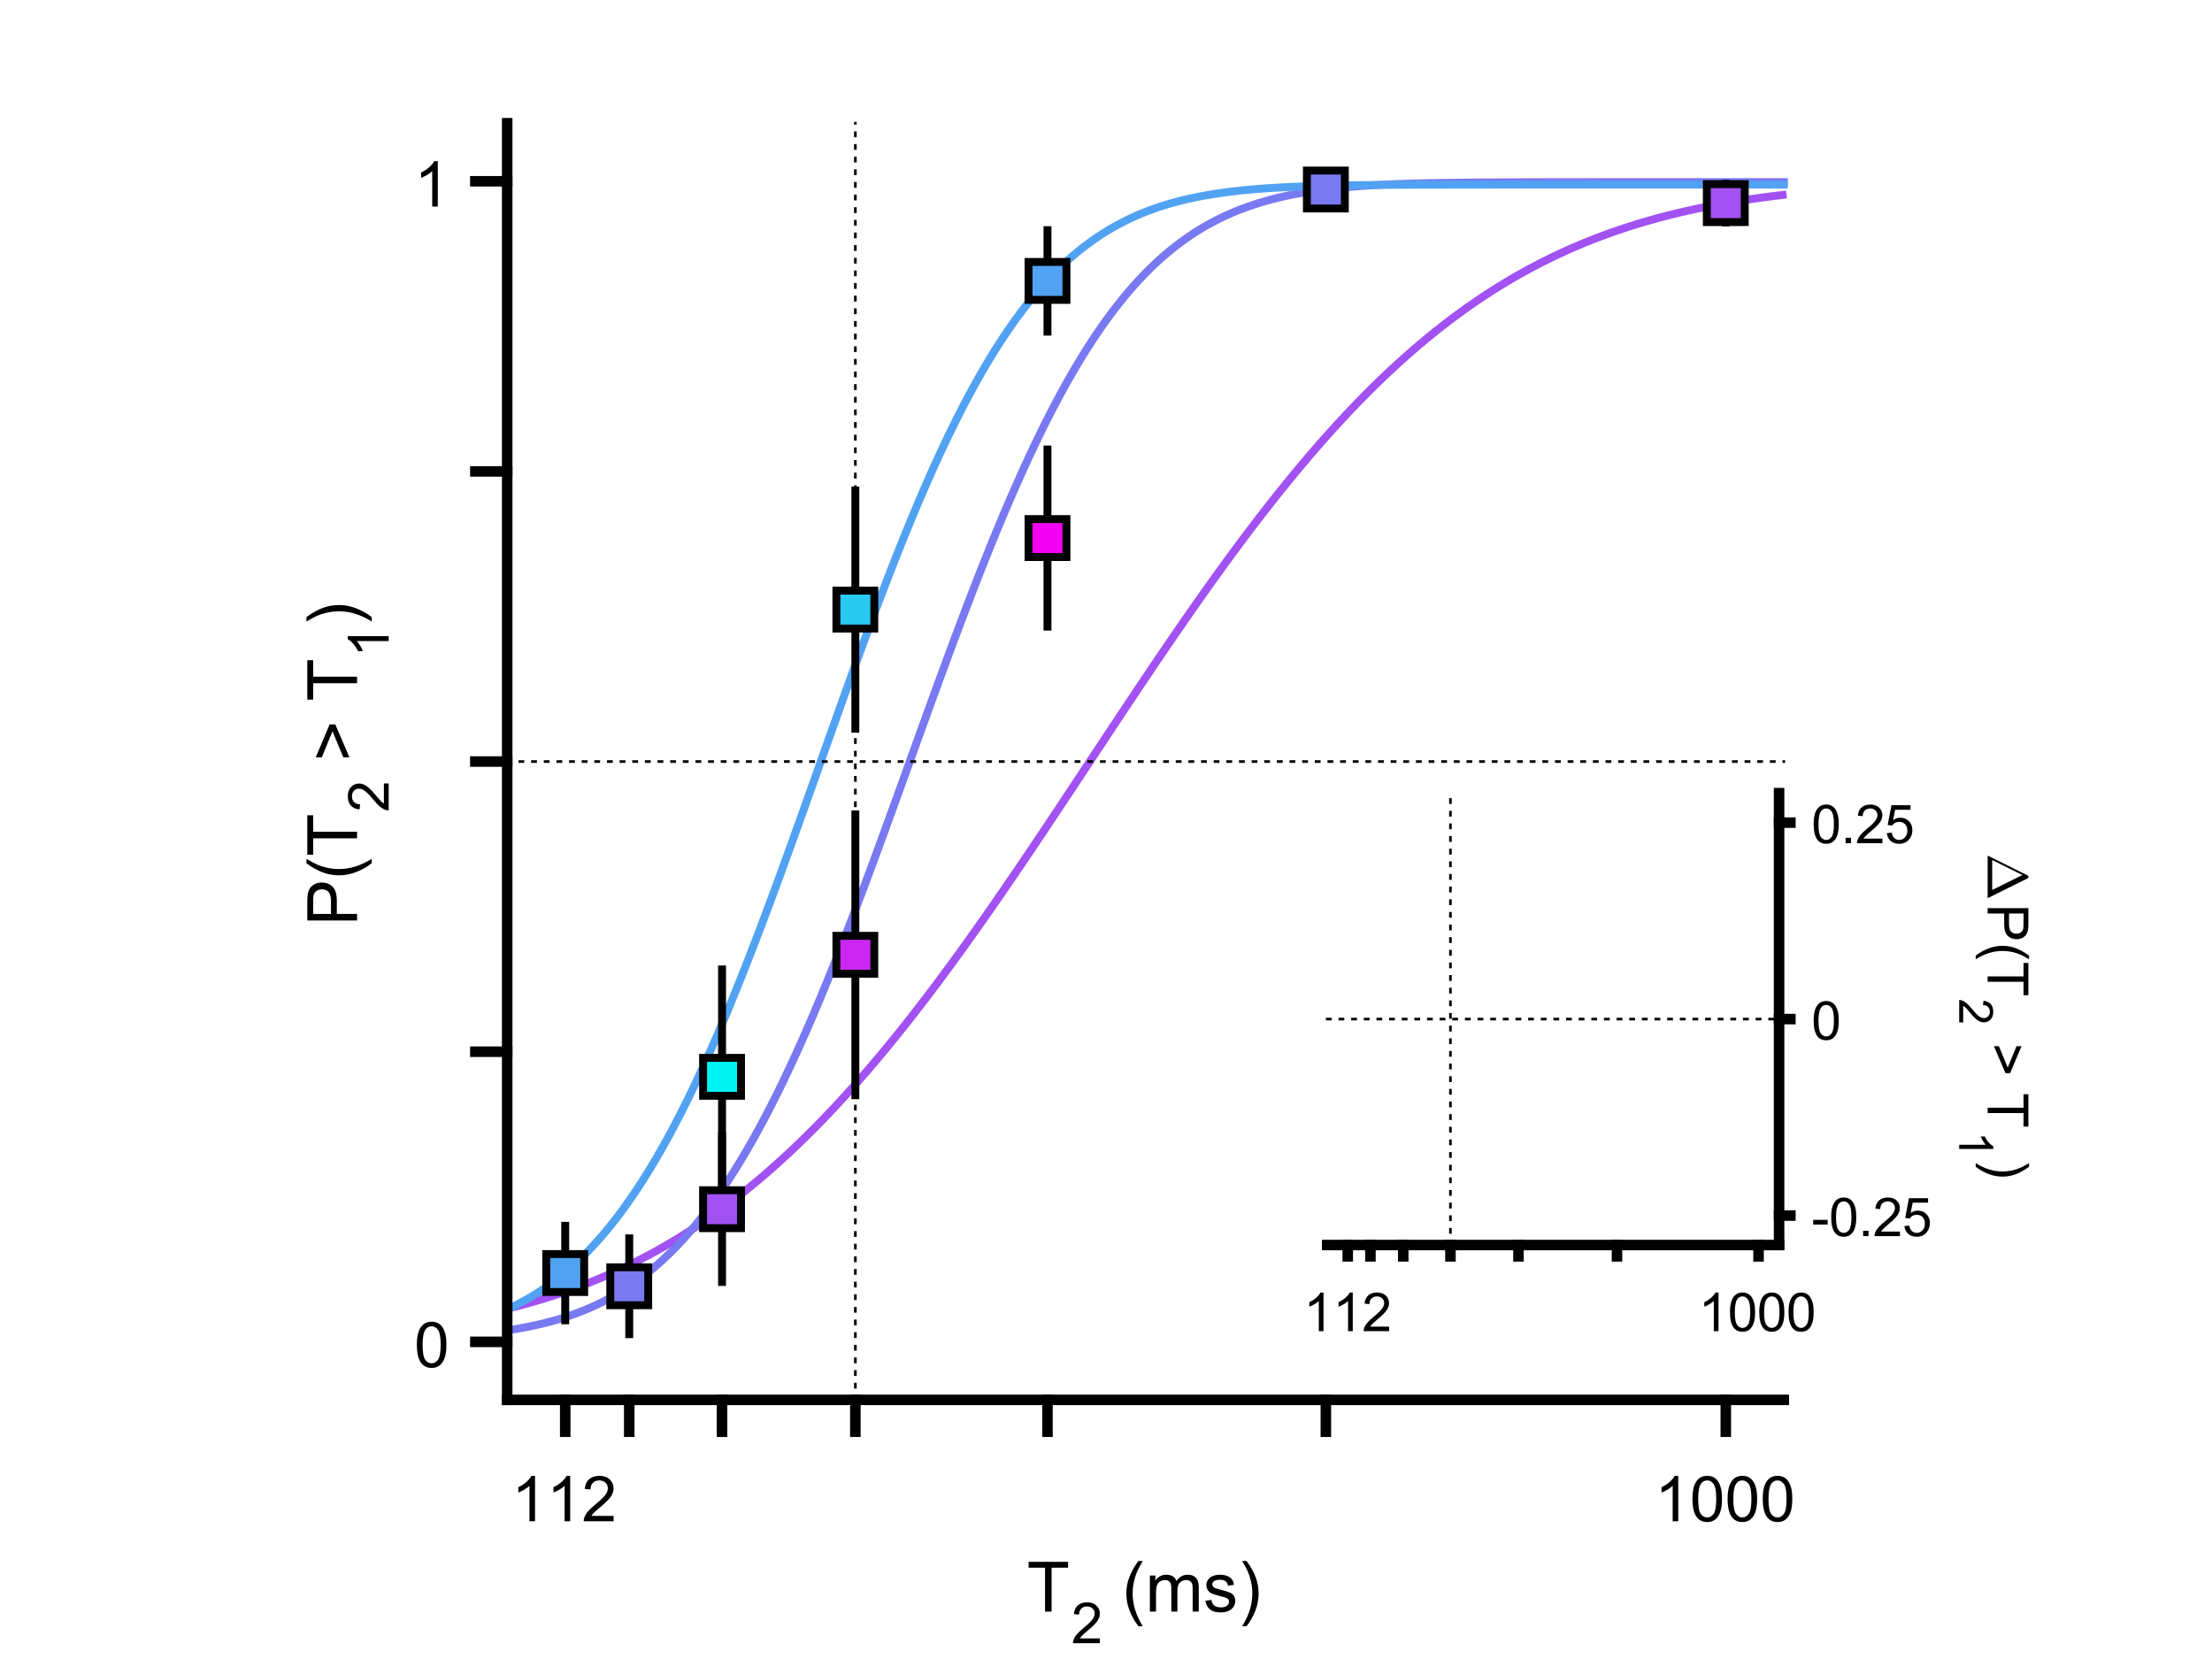 <?xml version="1.0"?>
<!DOCTYPE svg PUBLIC '-//W3C//DTD SVG 1.0//EN'
          'http://www.w3.org/TR/2001/REC-SVG-20010904/DTD/svg10.dtd'>
<svg xmlns:xlink="http://www.w3.org/1999/xlink" style="fill-opacity:1; color-rendering:auto; color-interpolation:auto; text-rendering:auto; stroke:black; stroke-linecap:square; stroke-miterlimit:10; shape-rendering:auto; stroke-opacity:1; fill:black; stroke-dasharray:none; font-weight:normal; stroke-width:1; font-family:'Dialog'; font-style:normal; stroke-linejoin:miter; font-size:12px; stroke-dashoffset:0; image-rendering:auto;" width="700" height="525" xmlns="http://www.w3.org/2000/svg"
><rect width="100%" height="100%" fill="#333333" stroke="none"/><!--Generated by the Batik Graphics2D SVG Generator--><defs id="genericDefs"
  /><g
  ><defs id="defs1"
    ><clipPath clipPathUnits="userSpaceOnUse" id="clipPath1"
      ><path d="M0 0 L700 0 L700 525 L0 525 L0 0 Z"
      /></clipPath
    ></defs
    ><g style="fill:white; stroke:white;"
    ><rect x="0" y="0" width="700" style="clip-path:url(#clipPath1); stroke:none;" height="525"
    /></g
    ><g style="fill:white; text-rendering:optimizeSpeed; color-rendering:optimizeSpeed; image-rendering:optimizeSpeed; shape-rendering:crispEdges; stroke:white; color-interpolation:sRGB;"
    ><rect x="0" width="700" height="525" y="0" style="stroke:none;"
    /></g
    ><g style="stroke-linecap:butt; fill:rgb(162,81,242); text-rendering:geometricPrecision; image-rendering:optimizeQuality; color-rendering:optimizeQuality; stroke-linejoin:bevel; stroke-dasharray:2,2; stroke:rgb(162,81,242); color-interpolation:linearRGB; stroke-width:2.5; stroke-miterlimit:1;"
    ><path d="M546.302 64.265 L546.706 64.195 L547.111 64.125 L547.515 64.056 L547.919 63.988 L548.324 63.92 L548.728 63.853 L549.133 63.787 L549.537 63.721 L549.942 63.655 L550.346 63.591 L550.75 63.526 L551.155 63.463 L551.559 63.4 L551.963 63.337 L552.368 63.275 L552.772 63.214 L553.177 63.153 L553.581 63.093 L553.986 63.033 L554.39 62.974 L554.794 62.915 L555.199 62.857 L555.603 62.799 L556.008 62.742 L556.412 62.685 L556.816 62.629 L557.221 62.574 L557.625 62.518 L558.029 62.464 L558.434 62.41 L558.838 62.356 L559.243 62.303 L559.647 62.25 L560.052 62.198 L560.456 62.147 L560.86 62.096 L561.265 62.045 L561.669 61.995 L562.073 61.945 L562.478 61.895 L562.882 61.847 L563.287 61.798 L563.691 61.75 L564.096 61.703 L564.5 61.656" style="fill:none; fill-rule:evenodd;"
      /><path d="M160.5 414.172 L160.904 414.072 L161.309 413.971 L161.713 413.869 L162.118 413.766 L162.522 413.662 L162.926 413.558 L163.331 413.453 L163.735 413.347 L164.14 413.24 L164.544 413.132 L164.948 413.024 L165.353 412.914 L165.757 412.804 L166.162 412.693 L166.566 412.581 L166.97 412.468 L167.375 412.354 L167.779 412.24 L168.184 412.124 L168.588 412.008 L168.993 411.891 L169.397 411.773 L169.801 411.654 L170.206 411.534 L170.61 411.413 L171.014 411.291 L171.419 411.169 L171.823 411.045 L172.228 410.921 L172.632 410.795 L173.036 410.669 L173.441 410.541 L173.845 410.413 L174.25 410.284 L174.654 410.154 L175.059 410.023 L175.463 409.891 L175.867 409.758 L176.272 409.624 L176.676 409.489 L177.081 409.353 L177.485 409.216 L177.889 409.078 L178.294 408.939 L178.698 408.799 L179.103 408.658 L179.507 408.516 L179.911 408.373 L180.316 408.229 L180.72 408.084 L181.125 407.938 L181.529 407.791 L181.933 407.643 L182.338 407.494 L182.742 407.344 L183.147 407.193 L183.551 407.04 L183.956 406.887 L184.36 406.733 L184.764 406.577 L185.169 406.421 L185.573 406.263 L185.977 406.104 L186.382 405.944 L186.786 405.783 L187.191 405.621 L187.595 405.458 L188 405.294 L188.404 405.128 L188.808 404.962 L189.213 404.794 L189.617 404.626 L190.022 404.456 L190.426 404.285 L190.83 404.113 L191.235 403.939 L191.639 403.765 L192.043 403.589 L192.448 403.413 L192.852 403.235 L193.257 403.055 L193.661 402.875 L194.066 402.694 L194.47 402.511 L194.874 402.327 L195.279 402.142 L195.683 401.956 L196.088 401.769 L196.492 401.58 L196.896 401.39 L197.301 401.199 L197.705 401.007 L198.11 400.813 L198.514 400.619 L198.918 400.423 L199.323 400.226 L199.727 400.027 L200.132 399.827 L200.536 399.627 L200.94 399.424 L201.345 399.221 L201.749 399.016 L202.154 398.81 L202.558 398.603 L202.963 398.394 L203.367 398.185 L203.771 397.974 L204.176 397.761 L204.58 397.548 L204.984 397.333 L205.389 397.116 L205.793 396.899 L206.198 396.68 L206.602 396.46 L207.006 396.238 L207.411 396.016 L207.815 395.791 L208.22 395.566 L208.624 395.339 L209.029 395.111 L209.433 394.882 L209.837 394.651 L210.242 394.419 L210.646 394.185 L211.051 393.95 L211.455 393.714 L211.859 393.476 L212.264 393.238 L212.668 392.997 L213.073 392.755 L213.477 392.512 L213.881 392.268 L214.286 392.022 L214.69 391.775 L215.095 391.526 L215.499 391.276 L215.903 391.025 L216.308 390.772 L216.712 390.518 L217.117 390.262 L217.521 390.005 L217.925 389.747 L218.33 389.487 L218.734 389.226 L219.139 388.963 L219.543 388.699 L219.947 388.433 L220.352 388.166 L220.756 387.898 L221.161 387.628 L221.565 387.357 L221.97 387.084 L222.374 386.81 L222.778 386.534 L223.183 386.257 L223.587 385.978 L223.992 385.698 L224.396 385.417 L224.8 385.134 L225.205 384.849 L225.609 384.563 L226.013 384.276 L226.418 383.987 L226.822 383.697 L227.227 383.405 L227.631 383.112 L228.036 382.817 L228.44 382.521" style="fill:none; fill-rule:evenodd;"
      /><path style="fill:none; stroke-miterlimit:10; stroke-dasharray:none; fill-rule:evenodd; stroke-linejoin:round;" d="M228.844 382.223 L229.249 381.924 L229.653 381.623 L230.058 381.321 L230.462 381.017 L230.866 380.712 L231.271 380.405 L231.675 380.097 L232.08 379.787 L232.484 379.476 L232.888 379.163 L233.293 378.849 L233.697 378.533 L234.102 378.216 L234.506 377.897 L234.91 377.576 L235.315 377.254 L235.719 376.931 L236.124 376.606 L236.528 376.28 L236.932 375.952 L237.337 375.622 L237.741 375.291 L238.146 374.958 L238.55 374.624 L238.954 374.289 L239.359 373.951 L239.763 373.613 L240.168 373.272 L240.572 372.931 L240.976 372.587 L241.381 372.242 L241.785 371.896 L242.19 371.548 L242.594 371.199 L242.999 370.847 L243.403 370.495 L243.807 370.141 L244.212 369.785 L244.616 369.428 L245.02 369.069 L245.425 368.709 L245.829 368.347 L246.234 367.983 L246.638 367.618 L247.042 367.252 L247.447 366.884 L247.851 366.514 L248.256 366.143 L248.66 365.77 L249.065 365.396 L249.469 365.02 L249.873 364.643 L250.278 364.264 L250.682 363.883 L251.087 363.501 L251.491 363.118 L251.895 362.733 L252.3 362.346 L252.704 361.958 L253.109 361.568 L253.513 361.177 L253.917 360.784 L254.322 360.389 L254.726 359.994 L255.131 359.596 L255.535 359.197 L255.939 358.797 L256.344 358.394 L256.748 357.991 L257.153 357.586 L257.557 357.179 L257.962 356.771 L258.366 356.361 L258.77 355.95 L259.175 355.537 L259.579 355.123 L259.983 354.707 L260.388 354.289 L260.792 353.87 L261.197 353.45 L261.601 353.028 L262.005 352.605 L262.41 352.18 L262.814 351.753 L263.219 351.325 L263.623 350.896 L264.027 350.464 L264.432 350.032 L264.836 349.598 L265.241 349.162 L265.645 348.725 L266.05 348.287 L266.454 347.847 L266.858 347.405 L267.263 346.962 L267.667 346.518 L268.072 346.072 L268.476 345.624 L268.88 345.175 L269.285 344.725 L269.689 344.273 L270.094 343.82 L270.498 343.365 L270.902 342.909 L271.307 342.451 L271.711 341.992 L272.116 341.531 L272.52 341.069 L272.924 340.606 L273.329 340.141 L273.733 339.675 L274.138 339.207 L274.542 338.738 L274.946 338.267 L275.351 337.795 L275.755 337.321 L276.16 336.846 L276.564 336.37 L276.969 335.892 L277.373 335.413 L277.777 334.933 L278.182 334.451 L278.586 333.967 L278.99 333.483 L279.395 332.997 L279.799 332.509 L280.204 332.02 L280.608 331.53 L281.012 331.039 L281.417 330.546 L281.821 330.052 L282.226 329.556 L282.63 329.059 L283.034 328.561 L283.439 328.061 L283.843 327.56 L284.248 327.058 L284.652 326.555 L285.057 326.05 L285.461 325.544 L285.865 325.036 L286.27 324.527 L286.674 324.017 L287.079 323.506 L287.483 322.993 L287.887 322.48 L288.292 321.964 L288.696 321.448 L289.101 320.93 L289.505 320.412 L289.909 319.892 L290.314 319.37 L290.718 318.848 L291.123 318.324 L291.527 317.799 L291.931 317.272 L292.336 316.745 L292.74 316.216 L293.145 315.687 L293.549 315.156 L293.954 314.623 L294.358 314.09 L294.762 313.556 L295.167 313.02 L295.571 312.483 L295.976 311.945 L296.38 311.406 L296.784 310.866 L297.189 310.325 L297.593 309.782 L297.998 309.239 L298.402 308.694 L298.806 308.148 L299.211 307.601 L299.615 307.054 L300.019 306.505 L300.424 305.954 L300.828 305.403 L301.233 304.851 L301.637 304.298 L302.041 303.744 L302.446 303.189 L302.85 302.632 L303.255 302.075 L303.659 301.517 L304.064 300.958 L304.468 300.397 L304.872 299.836 L305.277 299.274 L305.681 298.711 L306.086 298.147 L306.49 297.582 L306.894 297.016 L307.299 296.449 L307.703 295.881 L308.108 295.312 L308.512 294.743 L308.916 294.172 L309.321 293.601 L309.725 293.029 L310.13 292.455 L310.534 291.881 L310.938 291.307 L311.343 290.731 L311.747 290.154 L312.152 289.577 L312.556 288.999 L312.96 288.42 L313.365 287.84 L313.769 287.259 L314.174 286.678 L314.578 286.096 L314.983 285.513 L315.387 284.929 L315.791 284.345 L316.196 283.76 L316.6 283.174 L317.005 282.587 L317.409 282 L317.813 281.412 L318.218 280.824 L318.622 280.234 L319.026 279.644 L319.431 279.054 L319.835 278.462 L320.24 277.871 L320.644 277.278 L321.049 276.685 L321.453 276.091 L321.857 275.497 L322.262 274.902 L322.666 274.306 L323.071 273.71 L323.475 273.113 L323.879 272.516 L324.284 271.918 L324.688 271.32 L325.093 270.721 L325.497 270.122 L325.901 269.522 L326.306 268.922 L326.71 268.321 L327.115 267.72 L327.519 267.118 L327.923 266.516 L328.328 265.913 L328.732 265.31 L329.137 264.707 L329.541 264.103 L329.945 263.498 L330.35 262.894 L330.754 262.289 L331.159 261.683 L331.563 261.077 L331.967 260.471 L332.372 259.865 L332.776 259.258 L333.181 258.651 L333.585 258.044 L333.99 257.436 L334.394 256.828 L334.798 256.22 L335.203 255.611 L335.607 255.002 L336.012 254.393 L336.416 253.784 L336.82 253.175 L337.225 252.565 L337.629 251.955 L338.034 251.345 L338.438 250.735 L338.842 250.124 L339.247 249.514 L339.651 248.903 L340.055 248.292 L340.46 247.681 L340.864 247.07 L341.269 246.459 L341.673 245.847 L342.078 245.236 L342.482 244.624 L342.886 244.013 L343.291 243.401 L343.695 242.79 L344.1 242.178 L344.504 241.566 L344.908 240.954 L345.313 240.343 L345.717 239.731 L346.122 239.119 L346.526 238.508 L346.93 237.896 L347.335 237.285 L347.739 236.673 L348.144 236.062 L348.548 235.451 L348.952 234.839 L349.357 234.228 L349.761 233.617 L350.166 233.006 L350.57 232.396 L350.974 231.785 L351.379 231.175 L351.783 230.564 L352.188 229.954 L352.592 229.344 L352.997 228.735 L353.401 228.125 L353.805 227.516 L354.21 226.907 L354.614 226.298 L355.019 225.69 L355.423 225.082 L355.827 224.474 L356.232 223.866 L356.636 223.259 L357.041 222.652 L357.445 222.045 L357.849 221.438 L358.254 220.832 L358.658 220.227 L359.063 219.621 L359.467 219.016 L359.871 218.412 L360.276 217.807 L360.68 217.204 L361.085 216.6 L361.489 215.997 L361.893 215.395 L362.298 214.792 L362.702 214.191 L363.107 213.59 L363.511 212.989 L363.915 212.389 L364.32 211.789 L364.724 211.19 L365.129 210.591 L365.533 209.993 L365.937 209.395 L366.342 208.798 L366.746 208.201 L367.151 207.605 L367.555 207.01 L367.959 206.415 L368.364 205.821 L368.768 205.227 L369.173 204.634 L369.577 204.041 L369.981 203.45 L370.386 202.858 L370.79 202.268 L371.195 201.678 L371.599 201.089 L372.003 200.5 L372.408 199.912 L372.812 199.325 L373.217 198.739 L373.621 198.153 L374.026 197.568 L374.43 196.984 L374.834 196.4 L375.239 195.817 L375.643 195.236 L376.048 194.654 L376.452 194.074 L376.856 193.494 L377.261 192.915 L377.665 192.337 L378.07 191.76 L378.474 191.184 L378.878 190.608 L379.283 190.033 L379.687 189.459 L380.092 188.886 L380.496 188.314 L380.9 187.743 L381.305 187.173 L381.709 186.603 L382.114 186.034 L382.518 185.467 L382.922 184.9 L383.327 184.334 L383.731 183.769 L384.136 183.205 L384.54 182.642 L384.944 182.08 L385.349 181.519 L385.753 180.959 L386.158 180.4 L386.562 179.842 L386.966 179.285 L387.371 178.729 L387.775 178.174 L388.18 177.619 L388.584 177.066 L388.988 176.514 L389.393 175.964 L389.797 175.414 L390.202 174.865 L390.606 174.317 L391.01 173.77 L391.415 173.225 L391.819 172.68 L392.224 172.137 L392.628 171.595 L393.033 171.054 L393.437 170.513 L393.841 169.975 L394.246 169.437 L394.65 168.9 L395.055 168.365 L395.459 167.83 L395.863 167.297 L396.268 166.765 L396.672 166.234 L397.077 165.705 L397.481 165.176 L397.885 164.649 L398.29 164.123 L398.694 163.598 L399.099 163.075 L399.503 162.552 L399.907 162.031 L400.312 161.511 L400.716 160.992 L401.121 160.475 L401.525 159.959 L401.929 159.444 L402.334 158.93 L402.738 158.418 L403.143 157.907 L403.547 157.397 L403.951 156.888 L404.356 156.381 L404.76 155.875 L405.165 155.37 L405.569 154.867 L405.974 154.365 L406.378 153.864 L406.782 153.365 L407.187 152.867 L407.591 152.37 L407.995 151.875 L408.4 151.381 L408.804 150.888 L409.209 150.397 L409.613 149.907 L410.017 149.418 L410.422 148.931 L410.826 148.445 L411.231 147.961 L411.635 147.477 L412.04 146.996 L412.444 146.516 L412.848 146.037 L413.253 145.559 L413.657 145.083 L414.062 144.608 L414.466 144.135 L414.87 143.663 L415.275 143.193 L415.679 142.724 L416.084 142.256 L416.488 141.79 L416.892 141.325 L417.297 140.862 L417.701 140.4 L418.106 139.94 L418.51 139.481 L418.914 139.023 L419.319 138.567 L419.723 138.113 L420.128 137.659 L420.532 137.208 L420.936 136.758 L421.341 136.309 L421.745 135.862 L422.15 135.416 L422.554 134.972 L422.959 134.529 L423.363 134.088 L423.767 133.648 L424.172 133.209 L424.576 132.773 L424.981 132.337 L425.385 131.904 L425.789 131.471 L426.194 131.041 L426.598 130.611 L427.002 130.183 L427.407 129.757 L427.811 129.332 L428.216 128.909 L428.62 128.487 L429.024 128.067 L429.429 127.648 L429.833 127.231 L430.238 126.816 L430.642 126.402 L431.046 125.989 L431.451 125.578 L431.855 125.168 L432.26 124.76 L432.664 124.354 L433.069 123.949 L433.473 123.546 L433.877 123.144 L434.282 122.743 L434.686 122.345 L435.091 121.947 L435.495 121.552 L435.899 121.158 L436.304 120.765 L436.708 120.374 L437.113 119.984 L437.517 119.596 L437.921 119.21 L438.326 118.825 L438.73 118.442 L439.135 118.06 L439.539 117.68 L439.943 117.301 L440.348 116.924 L440.752 116.548 L441.157 116.174 L441.561 115.802 L441.966 115.431 L442.37 115.061 L442.774 114.694 L443.179 114.327 L443.583 113.963 L443.988 113.599 L444.392 113.238 L444.796 112.878 L445.201 112.519 L445.605 112.162 L446.01 111.807 L446.414 111.453 L446.818 111.1 L447.223 110.749 L447.627 110.4 L448.031 110.052 L448.436 109.706 L448.84 109.362 L449.245 109.018 L449.649 108.677 L450.053 108.337 L450.458 107.998 L450.862 107.661 L451.267 107.326 L451.671 106.992 L452.076 106.66 L452.48 106.329 L452.884 106 L453.289 105.672 L453.693 105.346 L454.098 105.021 L454.502 104.698 L454.906 104.376 L455.311 104.056 L455.715 103.737 L456.12 103.42 L456.524 103.105 L456.928 102.79 L457.333 102.478 L457.737 102.167 L458.142 101.857 L458.546 101.549 L458.95 101.243 L459.355 100.938 L459.759 100.634 L460.164 100.332 L460.568 100.032 L460.973 99.733 L461.377 99.435 L461.781 99.139 L462.186 98.844 L462.59 98.551 L462.995 98.26 L463.399 97.97 L463.803 97.681 L464.208 97.394 L464.612 97.108 L465.017 96.824 L465.421 96.541 L465.825 96.26 L466.23 95.98 L466.634 95.702 L467.038 95.425 L467.443 95.149 L467.847 94.875 L468.252 94.603 L468.656 94.332 L469.061 94.062 L469.465 93.794 L469.869 93.527 L470.274 93.262 L470.678 92.998 L471.083 92.735 L471.487 92.474 L471.891 92.215 L472.296 91.956 L472.7 91.7 L473.105 91.444 L473.509 91.19 L473.913 90.938 L474.318 90.686 L474.722 90.437 L475.127 90.188 L475.531 89.941 L475.935 89.695 L476.34 89.451 L476.744 89.208 L477.149 88.967 L477.553 88.727 L477.957 88.488 L478.362 88.251 L478.766 88.015 L479.171 87.78 L479.575 87.547 L479.979 87.315 L480.384 87.084 L480.788 86.855 L481.193 86.627 L481.597 86.4 L482.002 86.175 L482.406 85.951 L482.81 85.729 L483.215 85.507 L483.619 85.287 L484.024 85.069 L484.428 84.851 L484.832 84.635 L485.237 84.421 L485.641 84.207 L486.046 83.995 L486.45 83.784 L486.854 83.574 L487.259 83.366 L487.663 83.159 L488.068 82.953 L488.472 82.749 L488.876 82.546 L489.281 82.344 L489.685 82.143 L490.09 81.943 L490.494 81.745 L490.898 81.548 L491.303 81.352 L491.707 81.158 L492.112 80.965 L492.516 80.772 L492.92 80.582 L493.325 80.392 L493.729 80.203 L494.134 80.016 L494.538 79.83 L494.942 79.645 L495.347 79.462 L495.751 79.279 L496.156 79.098 L496.56 78.918 L496.964 78.739 L497.369 78.561 L497.773 78.385 L498.178 78.209 L498.582 78.035 L498.986 77.862 L499.391 77.69 L499.795 77.519 L500.2 77.349 L500.604 77.181 L501.009 77.013 L501.413 76.847 L501.817 76.682 L502.222 76.518 L502.626 76.355 L503.031 76.193 L503.435 76.032 L503.839 75.872 L504.244 75.714 L504.648 75.556 L505.053 75.4 L505.457 75.244 L505.861 75.09 L506.266 74.937 L506.67 74.785 L507.075 74.634 L507.479 74.484 L507.883 74.335 L508.288 74.187 L508.692 74.04 L509.097 73.894 L509.501 73.749 L509.905 73.605 L510.31 73.462 L510.714 73.321 L511.119 73.18 L511.523 73.04 L511.927 72.901 L512.332 72.763 L512.736 72.627 L513.141 72.491 L513.545 72.356 L513.949 72.222 L514.354 72.089 L514.758 71.957 L515.163 71.827 L515.567 71.697 L515.971 71.568 L516.376 71.439 L516.78 71.312 L517.185 71.186 L517.589 71.061 L517.994 70.936 L518.398 70.813 L518.802 70.691 L519.207 70.569 L519.611 70.448 L520.015 70.329 L520.42 70.21 L520.824 70.092 L521.229 69.975 L521.633 69.859 L522.038 69.743 L522.442 69.629 L522.846 69.515 L523.251 69.403 L523.655 69.291 L524.06 69.18 L524.464 69.07 L524.868 68.96 L525.273 68.852 L525.677 68.744 L526.082 68.638 L526.486 68.532 L526.89 68.427 L527.295 68.322 L527.699 68.219 L528.104 68.116 L528.508 68.014 L528.912 67.913 L529.317 67.813 L529.721 67.714 L530.126 67.615 L530.53 67.517 L530.934 67.42 L531.339 67.324 L531.743 67.228 L532.148 67.133 L532.552 67.039 L532.957 66.946 L533.361 66.854 L533.765 66.762 L534.17 66.671 L534.574 66.581 L534.979 66.491 L535.383 66.402 L535.787 66.314 L536.192 66.227 L536.596 66.14 L537 66.054 L537.405 65.969 L537.809 65.885 L538.214 65.801 L538.618 65.718 L539.023 65.635 L539.427 65.553 L539.831 65.472 L540.236 65.392 L540.64 65.312 L541.045 65.233 L541.449 65.155 L541.853 65.077 L542.258 65 L542.662 64.924 L543.067 64.848 L543.471 64.773 L543.875 64.698 L544.28 64.625 L544.684 64.551 L545.089 64.479 L545.493 64.407 L545.897 64.335"
      /><path d="M419.723 59.899 L420.128 59.85 L420.532 59.803 L420.936 59.756 L421.341 59.71 L421.745 59.664 L422.15 59.62 L422.554 59.577 L422.959 59.534 L423.363 59.492 L423.767 59.451 L424.172 59.411 L424.576 59.372 L424.981 59.333 L425.385 59.295 L425.789 59.258 L426.194 59.222 L426.598 59.187 L427.002 59.152 L427.407 59.117 L427.811 59.084 L428.216 59.051 L428.62 59.019 L429.024 58.987 L429.429 58.956 L429.833 58.926 L430.238 58.897 L430.642 58.867 L431.046 58.839 L431.451 58.811 L431.855 58.784 L432.26 58.757 L432.664 58.731 L433.069 58.706 L433.473 58.681 L433.877 58.656 L434.282 58.632 L434.686 58.608 L435.091 58.585 L435.495 58.563 L435.899 58.541 L436.304 58.519 L436.708 58.498 L437.113 58.477 L437.517 58.457 L437.921 58.437 L438.326 58.418 L438.73 58.399 L439.135 58.381 L439.539 58.362 L439.943 58.345 L440.348 58.327 L440.752 58.31 L441.157 58.294 L441.561 58.278 L441.966 58.262 L442.37 58.246 L442.774 58.231 L443.179 58.216 L443.583 58.202 L443.988 58.188 L444.392 58.174 L444.796 58.16 L445.201 58.147 L445.605 58.134 L446.01 58.121 L446.414 58.109 L446.818 58.097 L447.223 58.085 L447.627 58.074 L448.031 58.062 L448.436 58.051 L448.84 58.041 L449.245 58.03 L449.649 58.02 L450.053 58.01 L450.458 58 L450.862 57.99 L451.267 57.981 L451.671 57.972 L452.076 57.963 L452.48 57.955 L452.884 57.946 L453.289 57.938 L453.693 57.93 L454.098 57.922 L454.502 57.914 L454.906 57.907 L455.311 57.899 L455.715 57.892 L456.12 57.885 L456.524 57.878 L456.928 57.872 L457.333 57.865 L457.737 57.859 L458.142 57.853 L458.546 57.847 L458.95 57.841 L459.355 57.835 L459.759 57.829 L460.164 57.824 L460.568 57.819 L460.973 57.813 L461.377 57.808 L461.781 57.803 L462.186 57.799 L462.59 57.794 L462.995 57.789 L463.399 57.785 L463.803 57.781 L464.208 57.776 L464.612 57.772 L465.017 57.768 L465.421 57.764 L465.825 57.76 L466.23 57.757 L466.634 57.753 L467.038 57.749 L467.443 57.746 L467.847 57.743 L468.252 57.739 L468.656 57.736 L469.061 57.733 L469.465 57.73 L469.869 57.727 L470.274 57.724 L470.678 57.722 L471.083 57.719 L471.487 57.716 L471.891 57.714 L472.296 57.711 L472.7 57.709 L473.105 57.706 L473.509 57.704 L473.913 57.702 L474.318 57.7 L474.722 57.697 L475.127 57.695 L475.531 57.693 L475.935 57.691 L476.34 57.69 L476.744 57.688 L477.149 57.686 L477.553 57.684 L477.957 57.682 L478.362 57.681 L478.766 57.679 L479.171 57.678 L479.575 57.676 L479.979 57.674 L480.384 57.673 L480.788 57.672 L481.193 57.67 L481.597 57.669 L482.002 57.668 L482.406 57.666 L482.81 57.665 L483.215 57.664 L483.619 57.663 L484.024 57.662 L484.428 57.661 L484.832 57.66 L485.237 57.658 L485.641 57.657 L486.046 57.657 L486.45 57.656 L486.854 57.655 L487.259 57.654 L487.663 57.653 L488.068 57.652 L488.472 57.651 L488.876 57.65 L489.281 57.65 L489.685 57.649 L490.09 57.648 L490.494 57.648 L490.898 57.647 L491.303 57.646 L491.707 57.645 L492.112 57.645 L492.516 57.644 L492.92 57.644 L493.325 57.643 L493.729 57.642 L494.134 57.642 L494.538 57.642 L494.942 57.641 L495.347 57.64 L495.751 57.64 L496.156 57.639 L496.56 57.639 L496.964 57.639 L497.369 57.638 L497.773 57.638 L498.178 57.637 L498.582 57.637 L498.986 57.637 L499.391 57.636 L499.795 57.636 L500.2 57.636 L500.604 57.635 L501.009 57.635 L501.413 57.635 L501.817 57.634 L502.222 57.634 L502.626 57.634 L503.031 57.633 L503.435 57.633 L503.839 57.633 L504.244 57.633 L504.648 57.632 L505.053 57.632 L505.457 57.632 L505.861 57.632 L506.266 57.632 L506.67 57.631 L507.075 57.631 L507.479 57.631 L507.883 57.631 L508.288 57.631 L508.692 57.63 L509.097 57.63 L509.501 57.63 L509.905 57.63 L510.31 57.63 L510.714 57.63 L511.119 57.629 L511.523 57.629 L511.927 57.629 L512.332 57.629 L512.736 57.629 L513.141 57.629 L513.545 57.629 L513.949 57.629 L514.354 57.628 L514.758 57.628 L515.163 57.628 L515.567 57.628 L515.971 57.628 L516.376 57.628 L516.78 57.628 L517.185 57.628 L517.589 57.628 L517.994 57.628 L518.398 57.627 L518.802 57.627 L519.207 57.627 L519.611 57.627 L520.015 57.627 L520.42 57.627 L520.824 57.627 L521.229 57.627 L521.633 57.627 L522.038 57.627 L522.442 57.627 L522.846 57.627 L523.251 57.627 L523.655 57.627 L524.06 57.627 L524.464 57.627 L524.868 57.627 L525.273 57.627 L525.677 57.626 L526.082 57.626 L526.486 57.626 L526.89 57.626 L527.295 57.626 L527.699 57.626 L528.104 57.626 L528.508 57.626 L528.912 57.626 L529.317 57.626 L529.721 57.626 L530.126 57.626 L530.53 57.626 L530.934 57.626 L531.339 57.626 L531.743 57.626 L532.148 57.626 L532.552 57.626 L532.957 57.626 L533.361 57.626 L533.765 57.626 L534.17 57.626 L534.574 57.626 L534.979 57.626 L535.383 57.626 L535.787 57.626 L536.192 57.626 L536.596 57.626 L537 57.626 L537.405 57.626 L537.809 57.626 L538.214 57.626 L538.618 57.626 L539.023 57.626 L539.427 57.626 L539.831 57.626 L540.236 57.626 L540.64 57.626 L541.045 57.626 L541.449 57.626 L541.853 57.626 L542.258 57.626 L542.662 57.626 L543.067 57.626 L543.471 57.626 L543.875 57.626 L544.28 57.625 L544.684 57.625 L545.089 57.625 L545.493 57.625 L545.897 57.625 L546.302 57.625 L546.706 57.625 L547.111 57.625 L547.515 57.625 L547.919 57.625 L548.324 57.625 L548.728 57.625 L549.133 57.625 L549.537 57.625 L549.942 57.625 L550.346 57.625 L550.75 57.625 L551.155 57.625 L551.559 57.625 L551.963 57.625 L552.368 57.625 L552.772 57.625 L553.177 57.625 L553.581 57.625 L553.986 57.625 L554.39 57.625 L554.794 57.625 L555.199 57.625 L555.603 57.625 L556.008 57.625 L556.412 57.625 L556.816 57.625 L557.221 57.625 L557.625 57.625 L558.029 57.625 L558.434 57.625 L558.838 57.625 L559.243 57.625 L559.647 57.625 L560.052 57.625 L560.456 57.625 L560.86 57.625 L561.265 57.625 L561.669 57.625 L562.073 57.625 L562.478 57.625 L562.882 57.625 L563.287 57.625 L563.691 57.625 L564.096 57.625 L564.5 57.625" style="fill:none; fill-rule:evenodd; stroke:rgb(121,121,242);"
      /><path d="M160.5 421.007 L160.904 420.946 L161.309 420.885 L161.713 420.822 L162.118 420.758 L162.522 420.692 L162.926 420.626 L163.331 420.558 L163.735 420.489 L164.14 420.419 L164.544 420.348 L164.948 420.275 L165.353 420.201 L165.757 420.126 L166.162 420.049 L166.566 419.971 L166.97 419.891 L167.375 419.81 L167.779 419.728 L168.184 419.644 L168.588 419.559 L168.993 419.472 L169.397 419.384 L169.801 419.294 L170.206 419.203 L170.61 419.11 L171.014 419.015 L171.419 418.919 L171.823 418.821 L172.228 418.722 L172.632 418.62 L173.036 418.518 L173.441 418.413 L173.845 418.307 L174.25 418.198 L174.654 418.088 L175.059 417.976 L175.463 417.863 L175.867 417.747 L176.272 417.63 L176.676 417.51 L177.081 417.389 L177.485 417.266 L177.889 417.14 L178.294 417.013 L178.698 416.884 L179.103 416.752 L179.507 416.618 L179.911 416.483 L180.316 416.345 L180.72 416.205 L181.125 416.062 L181.529 415.918 L181.933 415.771 L182.338 415.622 L182.742 415.471 L183.147 415.317 L183.551 415.161 L183.956 415.003 L184.36 414.842 L184.764 414.679 L185.169 414.513 L185.573 414.344 L185.977 414.174 L186.382 414 L186.786 413.824 L187.191 413.646 L187.595 413.465 L188 413.281 L188.404 413.094 L188.808 412.905 L189.213 412.713 L189.617 412.518 L190.022 412.32 L190.426 412.12 L190.83 411.916 L191.235 411.71 L191.639 411.501 L192.043 411.289 L192.448 411.074 L192.852 410.856 L193.257 410.634 L193.661 410.41 L194.066 410.183 L194.47 409.952 L194.874 409.719 L195.279 409.482 L195.683 409.242 L196.088 408.998 L196.492 408.752 L196.896 408.502 L197.301 408.249 L197.705 407.992 L198.11 407.732 L198.514 407.469 L198.918 407.202" style="fill:none; fill-rule:evenodd; stroke:rgb(121,121,242);"
    /></g
    ><g style="stroke-linecap:butt; fill:rgb(121,121,242); text-rendering:geometricPrecision; image-rendering:optimizeQuality; color-rendering:optimizeQuality; stroke-linejoin:round; stroke:rgb(121,121,242); color-interpolation:linearRGB; stroke-width:2.5;"
    ><path d="M199.323 406.931 L199.727 406.657 L200.132 406.38 L200.536 406.099 L200.94 405.814 L201.345 405.526 L201.749 405.234 L202.154 404.939 L202.558 404.639 L202.963 404.336 L203.367 404.029 L203.771 403.719 L204.176 403.404 L204.58 403.086 L204.984 402.764 L205.389 402.438 L205.793 402.108 L206.198 401.773 L206.602 401.435 L207.006 401.093 L207.411 400.747 L207.815 400.397 L208.22 400.042 L208.624 399.684 L209.029 399.321 L209.433 398.954 L209.837 398.583 L210.242 398.208 L210.646 397.828 L211.051 397.444 L211.455 397.056 L211.859 396.663 L212.264 396.266 L212.668 395.865 L213.073 395.459 L213.477 395.049 L213.881 394.634 L214.286 394.215 L214.69 393.791 L215.095 393.363 L215.499 392.93 L215.903 392.492 L216.308 392.05 L216.712 391.603 L217.117 391.152 L217.521 390.696 L217.925 390.235 L218.33 389.77 L218.734 389.299 L219.139 388.824 L219.543 388.344 L219.947 387.86 L220.352 387.37 L220.756 386.876 L221.161 386.377 L221.565 385.873 L221.97 385.364 L222.374 384.85 L222.778 384.331 L223.183 383.807 L223.587 383.279 L223.992 382.745 L224.396 382.206 L224.8 381.662 L225.205 381.114 L225.609 380.56 L226.013 380.001 L226.418 379.437 L226.822 378.868 L227.227 378.294 L227.631 377.715 L228.036 377.13 L228.44 376.541 L228.844 375.946 L229.249 375.346 L229.653 374.742 L230.058 374.132 L230.462 373.516 L230.866 372.896 L231.271 372.27 L231.675 371.64 L232.08 371.004 L232.484 370.363 L232.888 369.716 L233.293 369.065 L233.697 368.408 L234.102 367.746 L234.506 367.078 L234.91 366.406 L235.315 365.728 L235.719 365.045 L236.124 364.357 L236.528 363.664 L236.932 362.966 L237.337 362.262 L237.741 361.553 L238.146 360.839 L238.55 360.119 L238.954 359.395 L239.359 358.665 L239.763 357.93 L240.168 357.19 L240.572 356.444 L240.976 355.694 L241.381 354.938 L241.785 354.178 L242.19 353.411 L242.594 352.64 L242.999 351.864 L243.403 351.083 L243.807 350.297 L244.212 349.505 L244.616 348.709 L245.02 347.907 L245.425 347.101 L245.829 346.289 L246.234 345.472 L246.638 344.651 L247.042 343.824 L247.447 342.993 L247.851 342.156 L248.256 341.315 L248.66 340.469 L249.065 339.618 L249.469 338.762 L249.873 337.901 L250.278 337.035 L250.682 336.165 L251.087 335.29 L251.491 334.41 L251.895 333.526 L252.3 332.637 L252.704 331.743 L253.109 330.845 L253.513 329.942 L253.917 329.034 L254.322 328.122 L254.726 327.206 L255.131 326.285 L255.535 325.36 L255.939 324.43 L256.344 323.496 L256.748 322.557 L257.153 321.615 L257.557 320.668 L257.962 319.717 L258.366 318.761 L258.77 317.802 L259.175 316.838 L259.579 315.871 L259.983 314.899 L260.388 313.924 L260.792 312.944 L261.197 311.961 L261.601 310.974 L262.005 309.983 L262.41 308.988 L262.814 307.989 L263.219 306.987 L263.623 305.981 L264.027 304.972 L264.432 303.959 L264.836 302.943 L265.241 301.923 L265.645 300.9 L266.05 299.873 L266.454 298.843 L266.858 297.81 L267.263 296.774 L267.667 295.735 L268.072 294.692 L268.476 293.647 L268.88 292.598 L269.285 291.547 L269.689 290.493 L270.094 289.435 L270.498 288.376 L270.902 287.313 L271.307 286.248 L271.711 285.18 L272.116 284.11 L272.52 283.037 L272.924 281.962 L273.329 280.884 L273.733 279.804 L274.138 278.722 L274.542 277.638 L274.946 276.551 L275.351 275.463 L275.755 274.373 L276.16 273.28 L276.564 272.186 L276.969 271.089 L277.373 269.992 L277.777 268.892 L278.182 267.791 L278.586 266.688 L278.99 265.584 L279.395 264.478 L279.799 263.37 L280.204 262.262 L280.608 261.152 L281.012 260.041 L281.417 258.929 L281.821 257.816 L282.226 256.702 L282.63 255.587 L283.034 254.471 L283.439 253.354 L283.843 252.237 L284.248 251.118 L284.652 250 L285.057 248.88 L285.461 247.76 L285.865 246.64 L286.27 245.519 L286.674 244.399 L287.079 243.278 L287.483 242.156 L287.887 241.035 L288.292 239.914 L288.696 238.792 L289.101 237.671 L289.505 236.55 L289.909 235.429 L290.314 234.309 L290.718 233.189 L291.123 232.069 L291.527 230.95 L291.931 229.832 L292.336 228.714 L292.74 227.597 L293.145 226.48 L293.549 225.365 L293.954 224.25 L294.358 223.136 L294.762 222.024 L295.167 220.912 L295.571 219.802 L295.976 218.692 L296.38 217.585 L296.784 216.478 L297.189 215.373 L297.593 214.269 L297.998 213.167 L298.402 212.067 L298.806 210.968 L299.211 209.871 L299.615 208.775 L300.019 207.682 L300.424 206.59 L300.828 205.501 L301.233 204.413 L301.637 203.328 L302.041 202.244 L302.446 201.163 L302.85 200.085 L303.255 199.008 L303.659 197.934 L304.064 196.863 L304.468 195.793 L304.872 194.727 L305.277 193.663 L305.681 192.601 L306.086 191.543 L306.49 190.487 L306.894 189.434 L307.299 188.384 L307.703 187.337 L308.108 186.293 L308.512 185.252 L308.916 184.214 L309.321 183.179 L309.725 182.148 L310.13 181.12 L310.534 180.095 L310.938 179.073 L311.343 178.055 L311.747 177.04 L312.152 176.029 L312.556 175.021 L312.96 174.017 L313.365 173.017 L313.769 172.02 L314.174 171.027 L314.578 170.038 L314.983 169.052 L315.387 168.071 L315.791 167.093 L316.196 166.119 L316.6 165.15 L317.005 164.184 L317.409 163.222 L317.813 162.265 L318.218 161.312 L318.622 160.362 L319.026 159.417 L319.431 158.477 L319.835 157.541 L320.24 156.608 L320.644 155.681 L321.049 154.757 L321.453 153.839 L321.857 152.924 L322.262 152.014 L322.666 151.109 L323.071 150.208 L323.475 149.312 L323.879 148.421 L324.284 147.534 L324.688 146.651 L325.093 145.774 L325.497 144.901 L325.901 144.033 L326.306 143.17 L326.71 142.311 L327.115 141.458 L327.519 140.609 L327.923 139.765 L328.328 138.926 L328.732 138.092 L329.137 137.263 L329.541 136.438 L329.945 135.619 L330.35 134.805 L330.754 133.996 L331.159 133.191 L331.563 132.392 L331.967 131.598 L332.372 130.809 L332.776 130.025 L333.181 129.246 L333.585 128.472 L333.99 127.704 L334.394 126.94 L334.798 126.182 L335.203 125.429 L335.607 124.681 L336.012 123.938 L336.416 123.2 L336.82 122.468 L337.225 121.74 L337.629 121.018 L338.034 120.301 L338.438 119.59 L338.842 118.883 L339.247 118.182 L339.651 117.486 L340.055 116.795 L340.46 116.109 L340.864 115.429 L341.269 114.753 L341.673 114.083 L342.078 113.419 L342.482 112.759 L342.886 112.105 L343.291 111.456 L343.695 110.812 L344.1 110.173 L344.504 109.539 L344.908 108.911 L345.313 108.288 L345.717 107.67 L346.122 107.057 L346.526 106.45 L346.93 105.847 L347.335 105.25 L347.739 104.658 L348.144 104.071 L348.548 103.489 L348.952 102.912 L349.357 102.34 L349.761 101.774 L350.166 101.212 L350.57 100.656 L350.974 100.104 L351.379 99.558 L351.783 99.016 L352.188 98.48 L352.592 97.949 L352.997 97.422 L353.401 96.901 L353.805 96.384 L354.21 95.873 L354.614 95.366 L355.019 94.864 L355.423 94.367 L355.827 93.875 L356.232 93.388 L356.636 92.906 L357.041 92.428 L357.445 91.955 L357.849 91.487 L358.254 91.024 L358.658 90.565 L359.063 90.112 L359.467 89.662 L359.871 89.218 L360.276 88.778 L360.68 88.342 L361.085 87.912 L361.489 87.486 L361.893 87.064 L362.298 86.647 L362.702 86.234 L363.107 85.826 L363.511 85.422 L363.915 85.023 L364.32 84.628 L364.724 84.237 L365.129 83.851 L365.533 83.469 L365.937 83.092 L366.342 82.718 L366.746 82.349 L367.151 81.984 L367.555 81.624 L367.959 81.267 L368.364 80.915 L368.768 80.566 L369.173 80.222 L369.577 79.882 L369.981 79.546 L370.386 79.213 L370.79 78.885 L371.195 78.561 L371.599 78.24 L372.003 77.924 L372.408 77.611 L372.812 77.302 L373.217 76.997 L373.621 76.696 L374.026 76.398 L374.43 76.105 L374.834 75.814 L375.239 75.528 L375.643 75.245 L376.048 74.966 L376.452 74.69 L376.856 74.418 L377.261 74.149 L377.665 73.884 L378.07 73.622 L378.474 73.363 L378.878 73.108 L379.283 72.857 L379.687 72.608 L380.092 72.363 L380.496 72.122 L380.9 71.883 L381.305 71.648 L381.709 71.415 L382.114 71.186 L382.518 70.961 L382.922 70.738 L383.327 70.518 L383.731 70.301 L384.136 70.088 L384.54 69.877 L384.944 69.669 L385.349 69.464 L385.753 69.262 L386.158 69.063 L386.562 68.867 L386.966 68.673 L387.371 68.482 L387.775 68.294 L388.18 68.109 L388.584 67.927 L388.988 67.746 L389.393 67.569 L389.797 67.394 L390.202 67.222 L390.606 67.053 L391.01 66.886 L391.415 66.721 L391.819 66.559 L392.224 66.399 L392.628 66.242 L393.033 66.087 L393.437 65.934 L393.841 65.784 L394.246 65.636 L394.65 65.49 L395.055 65.347 L395.459 65.206 L395.863 65.067 L396.268 64.93 L396.672 64.795 L397.077 64.663 L397.481 64.532 L397.885 64.404 L398.29 64.277 L398.694 64.153 L399.099 64.03 L399.503 63.91 L399.907 63.791 L400.312 63.675 L400.716 63.56 L401.121 63.447 L401.525 63.337 L401.929 63.227 L402.334 63.12 L402.738 63.014 L403.143 62.91 L403.547 62.808 L403.951 62.708 L404.356 62.609 L404.76 62.512 L405.165 62.417 L405.569 62.323 L405.974 62.231 L406.378 62.14 L406.782 62.051 L407.187 61.964 L407.591 61.877 L407.995 61.793 L408.4 61.71 L408.804 61.628 L409.209 61.548 L409.613 61.469 L410.017 61.392 L410.422 61.315 L410.826 61.241 L411.231 61.167 L411.635 61.095 L412.04 61.024 L412.444 60.955 L412.848 60.886 L413.253 60.819 L413.657 60.754 L414.062 60.689 L414.466 60.625 L414.87 60.563 L415.275 60.502 L415.679 60.442 L416.084 60.383 L416.488 60.325 L416.892 60.268 L417.297 60.212 L417.701 60.158 L418.106 60.104 L418.51 60.051 L418.914 60 L419.319 59.949" style="fill:none; fill-rule:evenodd;"
    /></g
    ><g style="stroke-linecap:butt; fill:rgb(81,162,242); text-rendering:geometricPrecision; image-rendering:optimizeQuality; color-rendering:optimizeQuality; stroke-linejoin:bevel; stroke-dasharray:2,2; stroke:rgb(81,162,242); color-interpolation:linearRGB; stroke-width:2.5; stroke-miterlimit:1;"
    ><path d="M331.563 88.639 L331.967 88.207 L332.372 87.779 L332.776 87.356 L333.181 86.938 L333.585 86.525 L333.99 86.115 L334.394 85.711 L334.798 85.311 L335.203 84.915 L335.607 84.524 L336.012 84.138 L336.416 83.755 L336.82 83.378 L337.225 83.004 L337.629 82.635 L338.034 82.27 L338.438 81.91 L338.842 81.554 L339.247 81.201 L339.651 80.854 L340.055 80.51 L340.46 80.17 L340.864 79.835 L341.269 79.504 L341.673 79.176 L342.078 78.853 L342.482 78.534 L342.886 78.218 L343.291 77.907 L343.695 77.599 L344.1 77.295 L344.504 76.996 L344.908 76.699 L345.313 76.407 L345.717 76.119 L346.122 75.834 L346.526 75.553 L346.93 75.275 L347.335 75.001 L347.739 74.731 L348.144 74.464 L348.548 74.201 L348.952 73.941 L349.357 73.685 L349.761 73.432 L350.166 73.183 L350.57 72.937 L350.974 72.694 L351.379 72.455 L351.783 72.219 L352.188 71.986 L352.592 71.756 L352.997 71.53 L353.401 71.306 L353.805 71.086 L354.21 70.869 L354.614 70.655 L355.019 70.444 L355.423 70.236 L355.827 70.031 L356.232 69.829 L356.636 69.63 L357.041 69.434 L357.445 69.24 L357.849 69.05 L358.254 68.862 L358.658 68.677 L359.063 68.495 L359.467 68.315 L359.871 68.138 L360.276 67.964 L360.68 67.793 L361.085 67.624 L361.489 67.457 L361.893 67.293 L362.298 67.132 L362.702 66.973 L363.107 66.816 L363.511 66.662 L363.915 66.51 L364.32 66.361 L364.724 66.214 L365.129 66.069 L365.533 65.927 L365.937 65.787 L366.342 65.649 L366.746 65.513 L367.151 65.379 L367.555 65.248 L367.959 65.119 L368.364 64.991 L368.768 64.866 L369.173 64.743 L369.577 64.622 L369.981 64.503 L370.386 64.385 L370.79 64.27 L371.195 64.157 L371.599 64.046 L372.003 63.936 L372.408 63.828 L372.812 63.722 L373.217 63.618 L373.621 63.516 L374.026 63.415 L374.43 63.316 L374.834 63.219 L375.239 63.123 L375.643 63.029 L376.048 62.937 L376.452 62.846 L376.856 62.757 L377.261 62.67 L377.665 62.584 L378.07 62.499 L378.474 62.416 L378.878 62.334 L379.283 62.254 L379.687 62.176 L380.092 62.099 L380.496 62.023 L380.9 61.948 L381.305 61.875 L381.709 61.803 L382.114 61.733 L382.518 61.663 L382.922 61.595 L383.327 61.529 L383.731 61.463 L384.136 61.399 L384.54 61.336 L384.944 61.274 L385.349 61.213 L385.753 61.153 L386.158 61.095 L386.562 61.038 L386.966 60.981 L387.371 60.926 L387.775 60.872 L388.18 60.819 L388.584 60.766 L388.988 60.715 L389.393 60.665 L389.797 60.616 L390.202 60.568 L390.606 60.52 L391.01 60.474 L391.415 60.429 L391.819 60.384 L392.224 60.34 L392.628 60.297 L393.033 60.255 L393.437 60.214 L393.841 60.174 L394.246 60.134 L394.65 60.096 L395.055 60.058 L395.459 60.02 L395.863 59.984 L396.268 59.948 L396.672 59.913 L397.077 59.879 L397.481 59.846 L397.885 59.813 L398.29 59.781 L398.694 59.749 L399.099 59.718 L399.503 59.688 L399.907 59.658 L400.312 59.629 L400.716 59.601 L401.121 59.573 L401.525 59.546 L401.929 59.519 L402.334 59.493 L402.738 59.468 L403.143 59.443 L403.547 59.418 L403.951 59.394 L404.356 59.371 L404.76 59.348 L405.165 59.326 L405.569 59.304 L405.974 59.282 L406.378 59.261 L406.782 59.241 L407.187 59.221 L407.591 59.201 L407.995 59.182 L408.4 59.163 L408.804 59.145 L409.209 59.127 L409.613 59.109 L410.017 59.092 L410.422 59.075 L410.826 59.059 L411.231 59.043 L411.635 59.027 L412.04 59.012 L412.444 58.997 L412.848 58.982 L413.253 58.968 L413.657 58.954 L414.062 58.94 L414.466 58.927 L414.87 58.914 L415.275 58.901 L415.679 58.889 L416.084 58.877 L416.488 58.865 L416.892 58.853 L417.297 58.842 L417.701 58.831 L418.106 58.82 L418.51 58.809 L418.914 58.799 L419.319 58.789 L419.723 58.779 L420.128 58.77 L420.532 58.761 L420.936 58.751 L421.341 58.742 L421.745 58.734 L422.15 58.725 L422.554 58.717 L422.959 58.709 L423.363 58.701 L423.767 58.693 L424.172 58.686 L424.576 58.679 L424.981 58.671 L425.385 58.664 L425.789 58.658 L426.194 58.651 L426.598 58.645 L427.002 58.638 L427.407 58.632 L427.811 58.626 L428.216 58.62 L428.62 58.615 L429.024 58.609 L429.429 58.604 L429.833 58.598 L430.238 58.593 L430.642 58.588 L431.046 58.583 L431.451 58.579 L431.855 58.574 L432.26 58.569 L432.664 58.565 L433.069 58.561 L433.473 58.556 L433.877 58.553 L434.282 58.548 L434.686 58.545 L435.091 58.541 L435.495 58.537 L435.899 58.534 L436.304 58.53 L436.708 58.527 L437.113 58.523 L437.517 58.52 L437.921 58.517 L438.326 58.514 L438.73 58.511 L439.135 58.508 L439.539 58.505 L439.943 58.503 L440.348 58.5 L440.752 58.497 L441.157 58.495 L441.561 58.492 L441.966 58.49 L442.37 58.488 L442.774 58.486 L443.179 58.483 L443.583 58.481 L443.988 58.479 L444.392 58.477 L444.796 58.475 L445.201 58.473 L445.605 58.471 L446.01 58.469 L446.414 58.468 L446.818 58.466 L447.223 58.464 L447.627 58.463 L448.031 58.461 L448.436 58.46 L448.84 58.458 L449.245 58.457 L449.649 58.455 L450.053 58.454 L450.458 58.453 L450.862 58.451 L451.267 58.45 L451.671 58.449 L452.076 58.448 L452.48 58.447 L452.884 58.446 L453.289 58.444 L453.693 58.443 L454.098 58.442 L454.502 58.441 L454.906 58.44 L455.311 58.44 L455.715 58.438 L456.12 58.438 L456.524 58.437 L456.928 58.436 L457.333 58.435 L457.737 58.434 L458.142 58.434 L458.546 58.433 L458.95 58.432 L459.355 58.431 L459.759 58.431 L460.164 58.43 L460.568 58.429 L460.973 58.429 L461.377 58.428 L461.781 58.428 L462.186 58.427 L462.59 58.427 L462.995 58.426 L463.399 58.426 L463.803 58.425 L464.208 58.425 L464.612 58.424 L465.017 58.424 L465.421 58.423 L465.825 58.423 L466.23 58.422 L466.634 58.422 L467.038 58.422 L467.443 58.421 L467.847 58.421 L468.252 58.42 L468.656 58.42 L469.061 58.42 L469.465 58.419 L469.869 58.419 L470.274 58.419 L470.678 58.419 L471.083 58.418 L471.487 58.418 L471.891 58.418 L472.296 58.417 L472.7 58.417 L473.105 58.417 L473.509 58.417 L473.913 58.417 L474.318 58.416 L474.722 58.416 L475.127 58.416 L475.531 58.416 L475.935 58.416 L476.34 58.415 L476.744 58.415 L477.149 58.415 L477.553 58.415 L477.957 58.415 L478.362 58.414 L478.766 58.414 L479.171 58.414 L479.575 58.414 L479.979 58.414 L480.384 58.414 L480.788 58.414 L481.193 58.413 L481.597 58.413 L482.002 58.413 L482.406 58.413 L482.81 58.413 L483.215 58.413 L483.619 58.413 L484.024 58.413 L484.428 58.413 L484.832 58.413 L485.237 58.413 L485.641 58.412 L486.046 58.412 L486.45 58.412 L486.854 58.412 L487.259 58.412 L487.663 58.412 L488.068 58.412 L488.472 58.412 L488.876 58.412 L489.281 58.412 L489.685 58.412 L490.09 58.412 L490.494 58.412 L490.898 58.411 L491.303 58.411 L491.707 58.411 L492.112 58.411 L492.516 58.411 L492.92 58.411 L493.325 58.411 L493.729 58.411 L494.134 58.411 L494.538 58.411 L494.942 58.411 L495.347 58.411 L495.751 58.411 L496.156 58.411 L496.56 58.411 L496.964 58.411 L497.369 58.411 L497.773 58.411 L498.178 58.411 L498.582 58.411 L498.986 58.411 L499.391 58.411 L499.795 58.411 L500.2 58.411 L500.604 58.411 L501.009 58.411 L501.413 58.411 L501.817 58.411 L502.222 58.41 L502.626 58.41 L503.031 58.41 L503.435 58.41 L503.839 58.41 L504.244 58.41 L504.648 58.41 L505.053 58.41 L505.457 58.41 L505.861 58.41 L506.266 58.41 L506.67 58.41 L507.075 58.41 L507.479 58.41 L507.883 58.41 L508.288 58.41 L508.692 58.41 L509.097 58.41 L509.501 58.41 L509.905 58.41 L510.31 58.41 L510.714 58.41 L511.119 58.41 L511.523 58.41 L511.927 58.41 L512.332 58.41 L512.736 58.41 L513.141 58.41 L513.545 58.41 L513.949 58.41 L514.354 58.41 L514.758 58.41 L515.163 58.41 L515.567 58.41 L515.971 58.41 L516.376 58.41 L516.78 58.41 L517.185 58.41 L517.589 58.41 L517.994 58.41 L518.398 58.41 L518.802 58.41 L519.207 58.41 L519.611 58.41 L520.015 58.41 L520.42 58.41 L520.824 58.41 L521.229 58.41 L521.633 58.41 L522.038 58.41 L522.442 58.41 L522.846 58.41 L523.251 58.41 L523.655 58.41 L524.06 58.41 L524.464 58.41 L524.868 58.41 L525.273 58.41 L525.677 58.41 L526.082 58.41 L526.486 58.41 L526.89 58.41 L527.295 58.41 L527.699 58.41 L528.104 58.41 L528.508 58.41 L528.912 58.41 L529.317 58.41 L529.721 58.41 L530.126 58.41 L530.53 58.41 L530.934 58.41 L531.339 58.41 L531.743 58.41 L532.148 58.41 L532.552 58.41 L532.957 58.41 L533.361 58.41 L533.765 58.41 L534.17 58.41 L534.574 58.41 L534.979 58.41 L535.383 58.41 L535.787 58.41 L536.192 58.41 L536.596 58.41 L537 58.41 L537.405 58.41 L537.809 58.41 L538.214 58.41 L538.618 58.41 L539.023 58.41 L539.427 58.41 L539.831 58.41 L540.236 58.41 L540.64 58.41 L541.045 58.41 L541.449 58.41 L541.853 58.41 L542.258 58.41 L542.662 58.41 L543.067 58.41 L543.471 58.41 L543.875 58.41 L544.28 58.41 L544.684 58.41 L545.089 58.41 L545.493 58.41 L545.897 58.41 L546.302 58.41 L546.706 58.41 L547.111 58.41 L547.515 58.41 L547.919 58.41 L548.324 58.41 L548.728 58.41 L549.133 58.41 L549.537 58.41 L549.942 58.41 L550.346 58.41 L550.75 58.41 L551.155 58.41 L551.559 58.41 L551.963 58.41 L552.368 58.41 L552.772 58.41 L553.177 58.41 L553.581 58.41 L553.986 58.41 L554.39 58.41 L554.794 58.41 L555.199 58.41 L555.603 58.41 L556.008 58.41 L556.412 58.41 L556.816 58.41 L557.221 58.41 L557.625 58.41 L558.029 58.41 L558.434 58.41 L558.838 58.41 L559.243 58.41 L559.647 58.41 L560.052 58.41 L560.456 58.41 L560.86 58.41 L561.265 58.41 L561.669 58.41 L562.073 58.41 L562.478 58.41 L562.882 58.41 L563.287 58.41 L563.691 58.41 L564.096 58.41 L564.5 58.41" style="fill:none; fill-rule:evenodd;"
      /><path d="M160.5 414.345 L160.904 414.159 L161.309 413.971 L161.713 413.781 L162.118 413.587 L162.522 413.39 L162.926 413.191 L163.331 412.988 L163.735 412.783 L164.14 412.575 L164.544 412.363 L164.948 412.149 L165.353 411.931 L165.757 411.711 L166.162 411.487 L166.566 411.26 L166.97 411.03 L167.375 410.797 L167.779 410.56 L168.184 410.32 L168.588 410.077 L168.993 409.831 L169.397 409.581 L169.801 409.328 L170.206 409.071 L170.61 408.811 L171.014 408.547 L171.419 408.28 L171.823 408.009 L172.228 407.735 L172.632 407.457 L173.036 407.175 L173.441 406.89 L173.845 406.601 L174.25 406.308 L174.654 406.011 L175.059 405.711 L175.463 405.407 L175.867 405.099 L176.272 404.787 L176.676 404.471 L177.081 404.151 L177.485 403.827 L177.889 403.499 L178.294 403.167 L178.698 402.831" style="fill:none; fill-rule:evenodd;"
      /><path style="fill:none; stroke-miterlimit:10; stroke-dasharray:none; fill-rule:evenodd; stroke-linejoin:round;" d="M179.103 402.491 L179.507 402.147 L179.911 401.799 L180.316 401.446 L180.72 401.089 L181.125 400.728 L181.529 400.363 L181.933 399.993 L182.338 399.619 L182.742 399.241 L183.147 398.858 L183.551 398.471 L183.956 398.079 L184.36 397.683 L184.764 397.282 L185.169 396.877 L185.573 396.467 L185.977 396.053 L186.382 395.634 L186.786 395.211 L187.191 394.783 L187.595 394.35 L188 393.912 L188.404 393.47 L188.808 393.023 L189.213 392.571 L189.617 392.114 L190.022 391.653 L190.426 391.187 L190.83 390.715 L191.235 390.239 L191.639 389.758 L192.043 389.272 L192.448 388.782 L192.852 388.286 L193.257 387.785 L193.661 387.279 L194.066 386.768 L194.47 386.252 L194.874 385.731 L195.279 385.205 L195.683 384.674 L196.088 384.138 L196.492 383.596 L196.896 383.05 L197.301 382.498 L197.705 381.941 L198.11 381.379 L198.514 380.811 L198.918 380.239 L199.323 379.661 L199.727 379.078 L200.132 378.489 L200.536 377.896 L200.94 377.297 L201.345 376.692 L201.749 376.083 L202.154 375.468 L202.558 374.848 L202.963 374.222 L203.367 373.591 L203.771 372.955 L204.176 372.313 L204.58 371.666 L204.984 371.014 L205.389 370.356 L205.793 369.693 L206.198 369.025 L206.602 368.351 L207.006 367.672 L207.411 366.987 L207.815 366.298 L208.22 365.602 L208.624 364.901 L209.029 364.195 L209.433 363.484 L209.837 362.767 L210.242 362.045 L210.646 361.317 L211.051 360.584 L211.455 359.846 L211.859 359.102 L212.264 358.353 L212.668 357.598 L213.073 356.839 L213.477 356.074 L213.881 355.303 L214.286 354.527 L214.69 353.746 L215.095 352.96 L215.499 352.169 L215.903 351.372 L216.308 350.57 L216.712 349.762 L217.117 348.95 L217.521 348.132 L217.925 347.309 L218.33 346.481 L218.734 345.648 L219.139 344.81 L219.543 343.966 L219.947 343.118 L220.352 342.264 L220.756 341.406 L221.161 340.542 L221.565 339.674 L221.97 338.8 L222.374 337.921 L222.778 337.038 L223.183 336.15 L223.587 335.256 L223.992 334.358 L224.396 333.455 L224.8 332.548 L225.205 331.635 L225.609 330.718 L226.013 329.796 L226.418 328.87 L226.822 327.939 L227.227 327.003 L227.631 326.063 L228.036 325.118 L228.44 324.169 L228.844 323.215 L229.249 322.257 L229.653 321.294 L230.058 320.327 L230.462 319.356 L230.866 318.381 L231.271 317.401 L231.675 316.418 L232.08 315.43 L232.484 314.438 L232.888 313.442 L233.293 312.442 L233.697 311.438 L234.102 310.43 L234.506 309.418 L234.91 308.402 L235.315 307.383 L235.719 306.36 L236.124 305.333 L236.528 304.303 L236.932 303.269 L237.337 302.231 L237.741 301.191 L238.146 300.146 L238.55 299.099 L238.954 298.048 L239.359 296.993 L239.763 295.936 L240.168 294.875 L240.572 293.811 L240.976 292.745 L241.381 291.675 L241.785 290.602 L242.19 289.527 L242.594 288.448 L242.999 287.367 L243.403 286.284 L243.807 285.197 L244.212 284.108 L244.616 283.017 L245.02 281.923 L245.425 280.826 L245.829 279.728 L246.234 278.627 L246.638 277.524 L247.042 276.418 L247.447 275.311 L247.851 274.201 L248.256 273.09 L248.66 271.977 L249.065 270.862 L249.469 269.745 L249.873 268.626 L250.278 267.506 L250.682 266.385 L251.087 265.261 L251.491 264.137 L251.895 263.011 L252.3 261.883 L252.704 260.755 L253.109 259.625 L253.513 258.494 L253.917 257.363 L254.322 256.23 L254.726 255.096 L255.131 253.962 L255.535 252.827 L255.939 251.691 L256.344 250.554 L256.748 249.417 L257.153 248.279 L257.557 247.141 L257.962 246.003 L258.366 244.865 L258.77 243.726 L259.175 242.587 L259.579 241.448 L259.983 240.309 L260.388 239.17 L260.792 238.031 L261.197 236.893 L261.601 235.754 L262.005 234.617 L262.41 233.479 L262.814 232.342 L263.219 231.206 L263.623 230.07 L264.027 228.935 L264.432 227.8 L264.836 226.667 L265.241 225.534 L265.645 224.402 L266.05 223.272 L266.454 222.142 L266.858 221.014 L267.263 219.887 L267.667 218.761 L268.072 217.636 L268.476 216.513 L268.88 215.392 L269.285 214.272 L269.689 213.154 L270.094 212.037 L270.498 210.922 L270.902 209.809 L271.307 208.698 L271.711 207.589 L272.116 206.482 L272.52 205.377 L272.924 204.274 L273.329 203.173 L273.733 202.075 L274.138 200.979 L274.542 199.885 L274.946 198.794 L275.351 197.706 L275.755 196.619 L276.16 195.536 L276.564 194.455 L276.969 193.377 L277.373 192.302 L277.777 191.23 L278.182 190.161 L278.586 189.094 L278.99 188.031 L279.395 186.971 L279.799 185.913 L280.204 184.86 L280.608 183.809 L281.012 182.762 L281.417 181.718 L281.821 180.678 L282.226 179.641 L282.63 178.607 L283.034 177.577 L283.439 176.551 L283.843 175.528 L284.248 174.51 L284.652 173.494 L285.057 172.483 L285.461 171.476 L285.865 170.472 L286.27 169.473 L286.674 168.477 L287.079 167.486 L287.483 166.499 L287.887 165.515 L288.292 164.536 L288.696 163.561 L289.101 162.591 L289.505 161.625 L289.909 160.663 L290.314 159.705 L290.718 158.752 L291.123 157.803 L291.527 156.859 L291.931 155.919 L292.336 154.984 L292.74 154.054 L293.145 153.128 L293.549 152.207 L293.954 151.29 L294.358 150.378 L294.762 149.471 L295.167 148.569 L295.571 147.672 L295.976 146.779 L296.38 145.891 L296.784 145.008 L297.189 144.131 L297.593 143.258 L297.998 142.39 L298.402 141.527 L298.806 140.669 L299.211 139.816 L299.615 138.968 L300.019 138.125 L300.424 137.288 L300.828 136.455 L301.233 135.628 L301.637 134.806 L302.041 133.989 L302.446 133.177 L302.85 132.37 L303.255 131.569 L303.659 130.773 L304.064 129.982 L304.468 129.196 L304.872 128.416 L305.277 127.641 L305.681 126.871 L306.086 126.107 L306.49 125.348 L306.894 124.594 L307.299 123.846 L307.703 123.103 L308.108 122.365 L308.512 121.633 L308.916 120.906 L309.321 120.184 L309.725 119.468 L310.13 118.757 L310.534 118.052 L310.938 117.352 L311.343 116.657 L311.747 115.968 L312.152 115.284 L312.556 114.606 L312.96 113.933 L313.365 113.265 L313.769 112.603 L314.174 111.946 L314.578 111.294 L314.983 110.648 L315.387 110.007 L315.791 109.371 L316.196 108.741 L316.6 108.116 L317.005 107.497 L317.409 106.883 L317.813 106.274 L318.218 105.67 L318.622 105.072 L319.026 104.479 L319.431 103.891 L319.835 103.309 L320.24 102.732 L320.644 102.16 L321.049 101.593 L321.453 101.032 L321.857 100.475 L322.262 99.924 L322.666 99.378 L323.071 98.838 L323.475 98.302 L323.879 97.771 L324.284 97.246 L324.688 96.726 L325.093 96.21 L325.497 95.7 L325.901 95.195 L326.306 94.695 L326.71 94.2 L327.115 93.709 L327.519 93.224 L327.923 92.744 L328.328 92.268 L328.732 91.798 L329.137 91.332 L329.541 90.871 L329.945 90.415 L330.35 89.964 L330.754 89.518 L331.159 89.076"
    /></g
    ><g style="stroke-linecap:butt; text-rendering:geometricPrecision; image-rendering:optimizeQuality; color-rendering:optimizeQuality; stroke-linejoin:bevel; stroke-dasharray:1,3; color-interpolation:linearRGB; stroke-width:0.833; stroke-miterlimit:1;"
    ><line y2="39" style="fill:none;" x1="270.682" x2="270.682" y1="443"
      /><line y2="241" style="fill:none;" x1="160.5" x2="564.5" y1="241"
    /></g
    ><g style="stroke-linecap:butt; text-rendering:geometricPrecision; color-rendering:optimizeQuality; image-rendering:optimizeQuality; stroke-linejoin:round; color-interpolation:linearRGB; stroke-width:2.5;"
    ><line y2="374.754" style="fill:none;" x1="228.495" x2="228.495" y1="340.766"
      /><line y2="306.779" style="fill:none;" x1="228.495" x2="228.495" y1="340.766"
    /></g
    ><g transform="translate(228.495,340.766)" style="fill:rgb(0,242,242); text-rendering:geometricPrecision; color-rendering:optimizeQuality; image-rendering:optimizeQuality; color-interpolation:linearRGB; stroke:rgb(0,242,242);"
    ><path style="stroke:none;" d="M-6 -6 L-6 6 L6 6 L6 -6 Z"
    /></g
    ><g transform="translate(228.495,340.766)" style="stroke-linecap:butt; text-rendering:geometricPrecision; color-rendering:optimizeQuality; image-rendering:optimizeQuality; color-interpolation:linearRGB; stroke-width:2.5;"
    ><path style="fill:none;" d="M-6 -6 L-6 6 L6 6 L6 -6 Z"
      /><line transform="translate(-228.495,-340.766)" x1="270.682" x2="270.682" y1="192.91" style="fill:none; stroke-linejoin:round;" y2="230.583"
      /><line transform="translate(-228.495,-340.766)" x1="270.682" x2="270.682" y1="192.91" style="fill:none; stroke-linejoin:round;" y2="155.237"
    /></g
    ><g transform="translate(270.682,192.91)" style="fill:rgb(40,202,242); text-rendering:geometricPrecision; color-rendering:optimizeQuality; image-rendering:optimizeQuality; color-interpolation:linearRGB; stroke:rgb(40,202,242);"
    ><path style="stroke:none;" d="M-6 -6 L-6 6 L6 6 L6 -6 Z"
    /></g
    ><g transform="translate(270.682,192.91)" style="stroke-linecap:butt; text-rendering:geometricPrecision; color-rendering:optimizeQuality; image-rendering:optimizeQuality; color-interpolation:linearRGB; stroke-width:2.5;"
    ><path style="fill:none;" d="M-6 -6 L-6 6 L6 6 L6 -6 Z"
      /><line transform="translate(-270.682,-192.91)" x1="331.48" x2="331.48" y1="88.897" style="fill:none; stroke-linejoin:round;" y2="104.951"
      /><line transform="translate(-270.682,-192.91)" x1="331.48" x2="331.48" y1="88.897" style="fill:none; stroke-linejoin:round;" y2="72.844"
    /></g
    ><g transform="translate(331.48,88.897)" style="fill:rgb(81,162,242); text-rendering:geometricPrecision; color-rendering:optimizeQuality; image-rendering:optimizeQuality; color-interpolation:linearRGB; stroke:rgb(81,162,242);"
    ><path style="stroke:none;" d="M-6 -6 L-6 6 L6 6 L6 -6 Z"
    /></g
    ><g transform="translate(331.48,88.897)" style="stroke-linecap:butt; text-rendering:geometricPrecision; color-rendering:optimizeQuality; image-rendering:optimizeQuality; color-interpolation:linearRGB; stroke-width:2.5;"
    ><path style="fill:none;" d="M-6 -6 L-6 6 L6 6 L6 -6 Z"
      /><line transform="translate(-331.48,-88.897)" x1="178.864" x2="178.864" y1="402.858" style="fill:none; stroke-linejoin:round;" y2="417.808"
      /><line transform="translate(-331.48,-88.897)" x1="178.864" x2="178.864" y1="402.858" style="fill:none; stroke-linejoin:round;" y2="387.909"
    /></g
    ><g transform="translate(178.864,402.858)" style="fill:rgb(81,162,242); text-rendering:geometricPrecision; color-rendering:optimizeQuality; image-rendering:optimizeQuality; color-interpolation:linearRGB; stroke:rgb(81,162,242);"
    ><path style="stroke:none;" d="M-6 -6 L-6 6 L6 6 L6 -6 Z"
    /></g
    ><g transform="translate(178.864,402.858)" style="stroke-linecap:butt; text-rendering:geometricPrecision; color-rendering:optimizeQuality; image-rendering:optimizeQuality; color-interpolation:linearRGB; stroke-width:2.5;"
    ><path style="fill:none;" d="M-6 -6 L-6 6 L6 6 L6 -6 Z"
      /><line transform="translate(-178.864,-402.858)" x1="419.576" x2="419.576" y1="59.975" style="fill:none; stroke-linejoin:round;" y2="62.298"
      /><line transform="translate(-178.864,-402.858)" x1="419.576" x2="419.576" y1="59.975" style="fill:none; stroke-linejoin:round;" y2="57.651"
    /></g
    ><g transform="translate(419.576,59.975)" style="fill:rgb(121,121,242); text-rendering:geometricPrecision; color-rendering:optimizeQuality; image-rendering:optimizeQuality; color-interpolation:linearRGB; stroke:rgb(121,121,242);"
    ><path style="stroke:none;" d="M-6 -6 L-6 6 L6 6 L6 -6 Z"
    /></g
    ><g transform="translate(419.576,59.975)" style="stroke-linecap:butt; text-rendering:geometricPrecision; color-rendering:optimizeQuality; image-rendering:optimizeQuality; color-interpolation:linearRGB; stroke-width:2.5;"
    ><path style="fill:none;" d="M-6 -6 L-6 6 L6 6 L6 -6 Z"
      /><line transform="translate(-419.576,-59.975)" x1="199.13" x2="199.13" y1="407.048" style="fill:none; stroke-linejoin:round;" y2="422.208"
      /><line transform="translate(-419.576,-59.975)" x1="199.13" x2="199.13" y1="407.048" style="fill:none; stroke-linejoin:round;" y2="391.887"
    /></g
    ><g transform="translate(199.13,407.048)" style="fill:rgb(121,121,242); text-rendering:geometricPrecision; color-rendering:optimizeQuality; image-rendering:optimizeQuality; color-interpolation:linearRGB; stroke:rgb(121,121,242);"
    ><path style="stroke:none;" d="M-6 -6 L-6 6 L6 6 L6 -6 Z"
    /></g
    ><g transform="translate(199.13,407.048)" style="stroke-linecap:butt; text-rendering:geometricPrecision; color-rendering:optimizeQuality; image-rendering:optimizeQuality; color-interpolation:linearRGB; stroke-width:2.5;"
    ><path style="fill:none;" d="M-6 -6 L-6 6 L6 6 L6 -6 Z"
      /><line transform="translate(-199.13,-407.048)" x1="546.136" x2="546.136" y1="64.279" style="fill:none; stroke-linejoin:round;" y2="70.383"
      /><line transform="translate(-199.13,-407.048)" x1="546.136" x2="546.136" y1="64.279" style="fill:none; stroke-linejoin:round;" y2="58.175"
    /></g
    ><g transform="translate(546.136,64.279)" style="fill:rgb(162,81,242); text-rendering:geometricPrecision; color-rendering:optimizeQuality; image-rendering:optimizeQuality; color-interpolation:linearRGB; stroke:rgb(162,81,242);"
    ><path style="stroke:none;" d="M-6 -6 L-6 6 L6 6 L6 -6 Z"
    /></g
    ><g transform="translate(546.136,64.279)" style="stroke-linecap:butt; text-rendering:geometricPrecision; color-rendering:optimizeQuality; image-rendering:optimizeQuality; color-interpolation:linearRGB; stroke-width:2.5;"
    ><path style="fill:none;" d="M-6 -6 L-6 6 L6 6 L6 -6 Z"
      /><line transform="translate(-546.136,-64.279)" x1="228.495" x2="228.495" y1="382.658" style="fill:none; stroke-linejoin:round;" y2="405.68"
      /><line transform="translate(-546.136,-64.279)" x1="228.495" x2="228.495" y1="382.658" style="fill:none; stroke-linejoin:round;" y2="359.636"
    /></g
    ><g transform="translate(228.495,382.658)" style="fill:rgb(162,81,242); text-rendering:geometricPrecision; color-rendering:optimizeQuality; image-rendering:optimizeQuality; color-interpolation:linearRGB; stroke:rgb(162,81,242);"
    ><path style="stroke:none;" d="M-6 -6 L-6 6 L6 6 L6 -6 Z"
    /></g
    ><g transform="translate(228.495,382.658)" style="stroke-linecap:butt; text-rendering:geometricPrecision; color-rendering:optimizeQuality; image-rendering:optimizeQuality; color-interpolation:linearRGB; stroke-width:2.5;"
    ><path style="fill:none;" d="M-6 -6 L-6 6 L6 6 L6 -6 Z"
      /><line transform="translate(-228.495,-382.658)" x1="270.682" x2="270.682" y1="302.145" style="fill:none; stroke-linejoin:round;" y2="346.586"
      /><line transform="translate(-228.495,-382.658)" x1="270.682" x2="270.682" y1="302.145" style="fill:none; stroke-linejoin:round;" y2="257.705"
    /></g
    ><g transform="translate(270.682,302.145)" style="fill:rgb(202,40,242); text-rendering:geometricPrecision; color-rendering:optimizeQuality; image-rendering:optimizeQuality; color-interpolation:linearRGB; stroke:rgb(202,40,242);"
    ><path style="stroke:none;" d="M-6 -6 L-6 6 L6 6 L6 -6 Z"
    /></g
    ><g transform="translate(270.682,302.145)" style="stroke-linecap:butt; text-rendering:geometricPrecision; color-rendering:optimizeQuality; image-rendering:optimizeQuality; color-interpolation:linearRGB; stroke-width:2.5;"
    ><path style="fill:none;" d="M-6 -6 L-6 6 L6 6 L6 -6 Z"
      /><line transform="translate(-270.682,-302.145)" x1="331.48" x2="331.48" y1="170.271" style="fill:none; stroke-linejoin:round;" y2="198.292"
      /><line transform="translate(-270.682,-302.145)" x1="331.48" x2="331.48" y1="170.271" style="fill:none; stroke-linejoin:round;" y2="142.251"
    /></g
    ><g transform="translate(331.48,170.271)" style="fill:rgb(242,0,242); text-rendering:geometricPrecision; color-rendering:optimizeQuality; image-rendering:optimizeQuality; color-interpolation:linearRGB; stroke:rgb(242,0,242);"
    ><path style="stroke:none;" d="M-6 -6 L-6 6 L6 6 L6 -6 Z"
    /></g
    ><g transform="translate(331.48,170.271)" style="stroke-linecap:butt; text-rendering:geometricPrecision; color-rendering:optimizeQuality; image-rendering:optimizeQuality; color-interpolation:linearRGB; stroke-width:2.5;"
    ><path style="fill:none;" d="M-6 -6 L-6 6 L6 6 L6 -6 Z"
      /><line transform="translate(-331.48,-170.271)" x1="160.5" x2="564.5" y1="443" style="stroke-linecap:square; fill:none; stroke-linejoin:round; stroke-width:3.333;" y2="443"
      /><line transform="translate(-331.48,-170.271)" x1="178.864" x2="178.864" y1="443" style="stroke-linecap:square; fill:none; stroke-linejoin:round; stroke-width:3.333;" y2="453.075"
      /><line transform="translate(-331.48,-170.271)" x1="199.13" x2="199.13" y1="443" style="stroke-linecap:square; fill:none; stroke-linejoin:round; stroke-width:3.333;" y2="453.075"
      /><line transform="translate(-331.48,-170.271)" x1="228.495" x2="228.495" y1="443" style="stroke-linecap:square; fill:none; stroke-linejoin:round; stroke-width:3.333;" y2="453.075"
      /><line transform="translate(-331.48,-170.271)" x1="270.682" x2="270.682" y1="443" style="stroke-linecap:square; fill:none; stroke-linejoin:round; stroke-width:3.333;" y2="453.075"
      /><line transform="translate(-331.48,-170.271)" x1="331.48" x2="331.48" y1="443" style="stroke-linecap:square; fill:none; stroke-linejoin:round; stroke-width:3.333;" y2="453.075"
      /><line transform="translate(-331.48,-170.271)" x1="419.576" x2="419.576" y1="443" style="stroke-linecap:square; fill:none; stroke-linejoin:round; stroke-width:3.333;" y2="453.075"
      /><line transform="translate(-331.48,-170.271)" x1="546.136" x2="546.136" y1="443" style="stroke-linecap:square; fill:none; stroke-linejoin:round; stroke-width:3.333;" y2="453.075"
    /></g
    ><g transform="translate(178.864,460.408)" style="font-size:20px; text-rendering:geometricPrecision; color-rendering:optimizeQuality; image-rendering:optimizeQuality; font-family:'SansSerif'; color-interpolation:linearRGB;"
    ><path style="stroke:none;" d="M-9.547 21 L-11.312 21 L-11.312 9.797 Q-11.938 10.406 -12.969 11.008 Q-14 11.609 -14.828 11.922 L-14.828 10.219 Q-13.344 9.531 -12.242 8.539 Q-11.141 7.547 -10.688 6.625 L-9.547 6.625 L-9.547 21 ZM1.576 21 L-0.19 21 L-0.19 9.797 Q-0.815 10.406 -1.846 11.008 Q-2.877 11.609 -3.705 11.922 L-3.705 10.219 Q-2.221 9.531 -1.119 8.539 Q-0.018 7.547 0.435 6.625 L1.576 6.625 L1.576 21 ZM15.309 19.312 L15.309 21 L5.856 21 Q5.84 20.359 6.059 19.781 Q6.418 18.812 7.215 17.875 Q8.012 16.938 9.512 15.703 Q11.855 13.797 12.676 12.68 Q13.496 11.562 13.496 10.562 Q13.496 9.516 12.746 8.797 Q11.996 8.078 10.793 8.078 Q9.527 8.078 8.762 8.844 Q7.996 9.609 7.996 10.953 L6.184 10.766 Q6.371 8.75 7.582 7.688 Q8.793 6.625 10.84 6.625 Q12.887 6.625 14.09 7.766 Q15.293 8.906 15.293 10.594 Q15.293 11.453 14.941 12.289 Q14.59 13.125 13.777 14.039 Q12.965 14.953 11.074 16.562 Q9.48 17.891 9.035 18.359 Q8.59 18.828 8.293 19.312 L15.309 19.312 Z"
    /></g
    ><g transform="translate(546.136,460.408)" style="font-size:20px; text-rendering:geometricPrecision; color-rendering:optimizeQuality; image-rendering:optimizeQuality; font-family:'SansSerif'; color-interpolation:linearRGB;"
    ><path style="stroke:none;" d="M-15.047 21 L-16.812 21 L-16.812 9.797 Q-17.438 10.406 -18.469 11.008 Q-19.5 11.609 -20.328 11.922 L-20.328 10.219 Q-18.844 9.531 -17.742 8.539 Q-16.641 7.547 -16.188 6.625 L-15.047 6.625 L-15.047 21 ZM-10.549 13.938 Q-10.549 11.406 -10.025 9.852 Q-9.502 8.297 -8.471 7.461 Q-7.439 6.625 -5.877 6.625 Q-4.721 6.625 -3.853 7.086 Q-2.986 7.547 -2.424 8.422 Q-1.861 9.297 -1.533 10.555 Q-1.205 11.812 -1.205 13.938 Q-1.205 16.453 -1.728 18 Q-2.252 19.547 -3.275 20.398 Q-4.299 21.25 -5.877 21.25 Q-7.955 21.25 -9.127 19.766 Q-10.549 17.969 -10.549 13.938 ZM-8.736 13.938 Q-8.736 17.469 -7.916 18.633 Q-7.096 19.797 -5.877 19.797 Q-4.674 19.797 -3.846 18.625 Q-3.018 17.453 -3.018 13.938 Q-3.018 10.406 -3.846 9.242 Q-4.674 8.078 -5.893 8.078 Q-7.111 8.078 -7.83 9.109 Q-8.736 10.406 -8.736 13.938 ZM0.574 13.938 Q0.574 11.406 1.098 9.852 Q1.621 8.297 2.652 7.461 Q3.684 6.625 5.246 6.625 Q6.402 6.625 7.269 7.086 Q8.137 7.547 8.699 8.422 Q9.262 9.297 9.59 10.555 Q9.918 11.812 9.918 13.938 Q9.918 16.453 9.395 18 Q8.871 19.547 7.848 20.398 Q6.824 21.25 5.246 21.25 Q3.168 21.25 1.996 19.766 Q0.574 17.969 0.574 13.938 ZM2.387 13.938 Q2.387 17.469 3.207 18.633 Q4.027 19.797 5.246 19.797 Q6.449 19.797 7.277 18.625 Q8.105 17.453 8.105 13.938 Q8.105 10.406 7.277 9.242 Q6.449 8.078 5.231 8.078 Q4.012 8.078 3.293 9.109 Q2.387 10.406 2.387 13.938 ZM11.697 13.938 Q11.697 11.406 12.221 9.852 Q12.744 8.297 13.775 7.461 Q14.807 6.625 16.369 6.625 Q17.525 6.625 18.393 7.086 Q19.26 7.547 19.822 8.422 Q20.385 9.297 20.713 10.555 Q21.041 11.812 21.041 13.938 Q21.041 16.453 20.518 18 Q19.994 19.547 18.971 20.398 Q17.947 21.25 16.369 21.25 Q14.291 21.25 13.119 19.766 Q11.697 17.969 11.697 13.938 ZM13.51 13.938 Q13.51 17.469 14.33 18.633 Q15.15 19.797 16.369 19.797 Q17.572 19.797 18.4 18.625 Q19.229 17.453 19.229 13.938 Q19.229 10.406 18.4 9.242 Q17.572 8.078 16.354 8.078 Q15.135 8.078 14.416 9.109 Q13.51 10.406 13.51 13.938 Z"
    /></g
    ><g transform="translate(325,510)" style="font-size:22px; text-rendering:geometricPrecision; color-rendering:optimizeQuality; image-rendering:optimizeQuality; font-family:'SansSerif'; color-interpolation:linearRGB;"
    ><path style="stroke:none;" d="M5.703 0 L5.703 -13.891 L0.516 -13.891 L0.516 -15.75 L13 -15.75 L13 -13.891 L7.781 -13.891 L7.781 0 L5.703 0 Z"
    /></g
    ><g transform="translate(339,520)" style="font-size:17.6px; text-rendering:geometricPrecision; color-rendering:optimizeQuality; image-rendering:optimizeQuality; font-family:'SansSerif'; color-interpolation:linearRGB;"
    ><path style="stroke:none;" d="M9.062 -1.516 L9.062 0 L0.547 0 Q0.531 -0.578 0.734 -1.094 Q1.062 -1.969 1.773 -2.812 Q2.484 -3.656 3.844 -4.766 Q5.938 -6.484 6.68 -7.492 Q7.422 -8.5 7.422 -9.391 Q7.422 -10.344 6.75 -10.984 Q6.078 -11.625 5 -11.625 Q3.844 -11.625 3.164 -10.938 Q2.484 -10.25 2.469 -9.047 L0.844 -9.219 Q1.016 -11.031 2.102 -11.984 Q3.188 -12.938 5.031 -12.938 Q6.875 -12.938 7.961 -11.906 Q9.047 -10.875 9.047 -9.359 Q9.047 -8.594 8.727 -7.844 Q8.406 -7.094 7.672 -6.266 Q6.938 -5.438 5.234 -4 Q3.812 -2.797 3.406 -2.375 Q3 -1.953 2.75 -1.516 L9.062 -1.516 Z"
    /></g
    ><g transform="translate(349,510)" style="font-size:22px; text-rendering:geometricPrecision; color-rendering:optimizeQuality; image-rendering:optimizeQuality; font-family:'SansSerif'; color-interpolation:linearRGB;"
    ><path style="stroke:none;" d="M11.253 4.625 Q9.659 2.609 8.55 -0.094 Q7.44 -2.797 7.44 -5.703 Q7.44 -8.266 8.269 -10.609 Q9.237 -13.328 11.253 -16.016 L12.644 -16.016 Q11.347 -13.781 10.925 -12.828 Q10.269 -11.344 9.894 -9.734 Q9.425 -7.719 9.425 -5.688 Q9.425 -0.531 12.644 4.625 L11.253 4.625 ZM14.892 0 L14.892 -11.406 L16.626 -11.406 L16.626 -9.812 Q17.157 -10.641 18.048 -11.156 Q18.939 -11.672 20.079 -11.672 Q21.345 -11.672 22.157 -11.141 Q22.97 -10.609 23.298 -9.672 Q24.657 -11.672 26.829 -11.672 Q28.517 -11.672 29.431 -10.727 Q30.345 -9.781 30.345 -7.828 L30.345 0 L28.423 0 L28.423 -7.188 Q28.423 -8.344 28.235 -8.859 Q28.048 -9.375 27.556 -9.68 Q27.064 -9.984 26.392 -9.984 Q25.189 -9.984 24.392 -9.188 Q23.595 -8.391 23.595 -6.625 L23.595 0 L21.673 0 L21.673 -7.406 Q21.673 -8.703 21.196 -9.344 Q20.72 -9.984 19.642 -9.984 Q18.829 -9.984 18.134 -9.555 Q17.439 -9.125 17.134 -8.305 Q16.829 -7.484 16.829 -5.922 L16.829 0 L14.892 0 ZM32.437 -3.406 L34.358 -3.703 Q34.515 -2.562 35.249 -1.945 Q35.983 -1.328 37.312 -1.328 Q38.64 -1.328 39.288 -1.875 Q39.937 -2.422 39.937 -3.141 Q39.937 -3.797 39.358 -4.172 Q38.968 -4.438 37.39 -4.828 Q35.249 -5.375 34.429 -5.766 Q33.608 -6.156 33.187 -6.852 Q32.765 -7.547 32.765 -8.375 Q32.765 -9.141 33.116 -9.789 Q33.468 -10.438 34.062 -10.875 Q34.515 -11.203 35.296 -11.438 Q36.077 -11.672 36.968 -11.672 Q38.312 -11.672 39.327 -11.281 Q40.343 -10.891 40.827 -10.234 Q41.312 -9.578 41.483 -8.469 L39.593 -8.203 Q39.468 -9.094 38.851 -9.586 Q38.233 -10.078 37.108 -10.078 Q35.765 -10.078 35.202 -9.641 Q34.64 -9.203 34.64 -8.609 Q34.64 -8.234 34.874 -7.922 Q35.108 -7.609 35.608 -7.406 Q35.905 -7.312 37.312 -6.922 Q39.374 -6.375 40.187 -6.023 Q40.999 -5.672 41.46 -5.008 Q41.921 -4.344 41.921 -3.359 Q41.921 -2.391 41.358 -1.531 Q40.796 -0.672 39.726 -0.203 Q38.655 0.266 37.312 0.266 Q35.093 0.266 33.929 -0.664 Q32.765 -1.594 32.437 -3.406 ZM45.483 4.625 L44.093 4.625 Q47.312 -0.531 47.312 -5.688 Q47.312 -7.719 46.843 -9.703 Q46.483 -11.312 45.827 -12.797 Q45.405 -13.766 44.093 -16.016 L45.483 -16.016 Q47.499 -13.328 48.468 -10.609 Q49.296 -8.266 49.296 -5.703 Q49.296 -2.797 48.187 -0.094 Q47.077 2.609 45.483 4.625 Z"
    /></g
    ><g style="text-rendering:geometricPrecision; stroke-width:3.333; color-interpolation:linearRGB; color-rendering:optimizeQuality; image-rendering:optimizeQuality; stroke-linejoin:round;"
    ><line y2="39" style="fill:none;" x1="160.5" x2="160.5" y1="443"
      /><line y2="424.636" style="fill:none;" x1="160.5" x2="150.425" y1="424.636"
      /><line y2="332.818" style="fill:none;" x1="160.5" x2="150.425" y1="332.818"
      /><line y2="241" style="fill:none;" x1="160.5" x2="150.425" y1="241"
      /><line y2="149.182" style="fill:none;" x1="160.5" x2="150.425" y1="149.182"
      /><line y2="57.364" style="fill:none;" x1="160.5" x2="150.425" y1="57.364"
    /></g
    ><g transform="translate(143.092,424.636)" style="font-size:20px; text-rendering:geometricPrecision; color-rendering:optimizeQuality; image-rendering:optimizeQuality; font-family:'SansSerif'; color-interpolation:linearRGB;"
    ><path style="stroke:none;" d="M-11.172 0.938 Q-11.172 -1.594 -10.648 -3.148 Q-10.125 -4.703 -9.094 -5.539 Q-8.062 -6.375 -6.5 -6.375 Q-5.344 -6.375 -4.477 -5.914 Q-3.609 -5.453 -3.047 -4.578 Q-2.484 -3.703 -2.156 -2.445 Q-1.828 -1.188 -1.828 0.938 Q-1.828 3.453 -2.352 5 Q-2.875 6.547 -3.898 7.398 Q-4.922 8.25 -6.5 8.25 Q-8.578 8.25 -9.75 6.766 Q-11.172 4.969 -11.172 0.938 ZM-9.359 0.938 Q-9.359 4.469 -8.539 5.633 Q-7.719 6.797 -6.5 6.797 Q-5.297 6.797 -4.469 5.625 Q-3.641 4.453 -3.641 0.938 Q-3.641 -2.594 -4.469 -3.758 Q-5.297 -4.922 -6.516 -4.922 Q-7.734 -4.922 -8.453 -3.891 Q-9.359 -2.594 -9.359 0.938 Z"
    /></g
    ><g transform="translate(143.092,57.364)" style="font-size:20px; text-rendering:geometricPrecision; color-rendering:optimizeQuality; image-rendering:optimizeQuality; font-family:'SansSerif'; color-interpolation:linearRGB;"
    ><path style="stroke:none;" d="M-4.547 8 L-6.312 8 L-6.312 -3.203 Q-6.938 -2.594 -7.969 -1.992 Q-9 -1.391 -9.828 -1.078 L-9.828 -2.781 Q-8.344 -3.469 -7.242 -4.461 Q-6.141 -5.453 -5.688 -6.375 L-4.547 -6.375 L-4.547 8 Z"
    /></g
    ><g transform="translate(113,293) rotate(-90)" style="font-size:22px; text-rendering:geometricPrecision; color-rendering:optimizeQuality; image-rendering:optimizeQuality; font-family:'SansSerif'; color-interpolation:linearRGB;"
    ><path style="stroke:none;" d="M1.703 0 L1.703 -15.75 L7.641 -15.75 Q9.203 -15.75 10.031 -15.594 Q11.188 -15.406 11.977 -14.859 Q12.766 -14.312 13.242 -13.336 Q13.719 -12.359 13.719 -11.188 Q13.719 -9.188 12.438 -7.797 Q11.156 -6.406 7.828 -6.406 L3.781 -6.406 L3.781 0 L1.703 0 ZM3.781 -8.266 L7.859 -8.266 Q9.875 -8.266 10.719 -9.016 Q11.562 -9.766 11.562 -11.125 Q11.562 -12.125 11.07 -12.828 Q10.578 -13.531 9.75 -13.75 Q9.234 -13.891 7.812 -13.891 L3.781 -13.891 L3.781 -8.266 ZM19.814 4.625 Q18.221 2.609 17.111 -0.094 Q16.002 -2.797 16.002 -5.703 Q16.002 -8.266 16.83 -10.609 Q17.799 -13.328 19.814 -16.016 L21.205 -16.016 Q19.908 -13.781 19.486 -12.828 Q18.83 -11.344 18.455 -9.734 Q17.986 -7.719 17.986 -5.688 Q17.986 -0.531 21.205 4.625 L19.814 4.625 ZM27.703 0 L27.703 -13.891 L22.516 -13.891 L22.516 -15.75 L35 -15.75 L35 -13.891 L29.781 -13.891 L29.781 0 L27.703 0 Z"
    /></g
    ><g transform="translate(123,257) rotate(-90)" style="font-size:17.6px; text-rendering:geometricPrecision; color-rendering:optimizeQuality; image-rendering:optimizeQuality; font-family:'SansSerif'; color-interpolation:linearRGB;"
    ><path style="stroke:none;" d="M9.062 -1.516 L9.062 0 L0.547 0 Q0.531 -0.578 0.734 -1.094 Q1.062 -1.969 1.773 -2.812 Q2.484 -3.656 3.844 -4.766 Q5.938 -6.484 6.68 -7.492 Q7.422 -8.5 7.422 -9.391 Q7.422 -10.344 6.75 -10.984 Q6.078 -11.625 5 -11.625 Q3.844 -11.625 3.164 -10.938 Q2.484 -10.25 2.469 -9.047 L0.844 -9.219 Q1.016 -11.031 2.102 -11.984 Q3.188 -12.938 5.031 -12.938 Q6.875 -12.938 7.961 -11.906 Q9.047 -10.875 9.047 -9.359 Q9.047 -8.594 8.727 -7.844 Q8.406 -7.094 7.672 -6.266 Q6.938 -5.438 5.234 -4 Q3.812 -2.797 3.406 -2.375 Q3 -1.953 2.75 -1.516 L9.062 -1.516 Z"
    /></g
    ><g transform="translate(113,247) rotate(-90)" style="font-size:22px; text-rendering:geometricPrecision; color-rendering:optimizeQuality; image-rendering:optimizeQuality; font-family:'SansSerif'; color-interpolation:linearRGB;"
    ><path style="stroke:none;" d="M17.753 -6.891 L7.315 -2.422 L7.315 -4.344 L15.581 -7.781 L7.315 -11.172 L7.315 -13.094 L17.753 -8.688 L17.753 -6.891 ZM30.775 0 L30.775 -13.891 L25.588 -13.891 L25.588 -15.75 L38.072 -15.75 L38.072 -13.891 L32.853 -13.891 L32.853 0 L30.775 0 Z"
    /></g
    ><g transform="translate(123,208) rotate(-90)" style="font-size:17.6px; text-rendering:geometricPrecision; color-rendering:optimizeQuality; image-rendering:optimizeQuality; font-family:'SansSerif'; color-interpolation:linearRGB;"
    ><path style="stroke:none;" d="M6.703 0 L5.125 0 L5.125 -10.078 Q4.547 -9.531 3.625 -8.992 Q2.703 -8.453 1.953 -8.172 L1.953 -9.703 Q3.281 -10.328 4.281 -11.219 Q5.281 -12.109 5.688 -12.938 L6.703 -12.938 L6.703 0 Z"
    /></g
    ><g transform="translate(113,198) rotate(-90)" style="font-size:22px; text-rendering:geometricPrecision; color-rendering:optimizeQuality; image-rendering:optimizeQuality; font-family:'SansSerif'; color-interpolation:linearRGB;"
    ><path style="stroke:none;" d="M2.719 4.625 L1.328 4.625 Q4.547 -0.531 4.547 -5.688 Q4.547 -7.719 4.078 -9.703 Q3.719 -11.312 3.062 -12.797 Q2.641 -13.766 1.328 -16.016 L2.719 -16.016 Q4.734 -13.328 5.703 -10.609 Q6.531 -8.266 6.531 -5.703 Q6.531 -2.797 5.422 -0.094 Q4.312 2.609 2.719 4.625 Z"
    /></g
    ><g style="stroke-linecap:butt; text-rendering:geometricPrecision; image-rendering:optimizeQuality; color-rendering:optimizeQuality; stroke-linejoin:bevel; stroke-dasharray:1,3; color-interpolation:linearRGB; stroke-width:0.833; stroke-miterlimit:1;"
    ><line y2="251" style="fill:none;" x1="459" x2="459" y1="394"
      /><line y2="322.5" style="fill:none;" x1="420" x2="563" y1="322.5"
    /></g
    ><g style="text-rendering:geometricPrecision; stroke-width:3.333; color-interpolation:linearRGB; color-rendering:optimizeQuality; image-rendering:optimizeQuality; stroke-linejoin:round;"
    ><line y2="394" style="fill:none;" x1="420" x2="563" y1="394"
      /><line y2="397.575" style="fill:none;" x1="426.5" x2="426.5" y1="394"
      /><line y2="397.575" style="fill:none;" x1="433.673" x2="433.673" y1="394"
      /><line y2="397.575" style="fill:none;" x1="444.068" x2="444.068" y1="394"
      /><line y2="397.575" style="fill:none;" x1="459" x2="459" y1="394"
      /><line y2="397.575" style="fill:none;" x1="480.52" x2="480.52" y1="394"
      /><line y2="397.575" style="fill:none;" x1="511.703" x2="511.703" y1="394"
      /><line y2="397.575" style="fill:none;" x1="556.5" x2="556.5" y1="394"
    /></g
    ><g transform="translate(426.5,404.242)" style="font-size:16.667px; text-rendering:geometricPrecision; color-rendering:optimizeQuality; image-rendering:optimizeQuality; font-family:'SansSerif'; color-interpolation:linearRGB;"
    ><path style="stroke:none;" d="M-7.672 17 L-9.156 17 L-9.156 7.484 Q-9.703 8 -10.578 8.508 Q-11.453 9.016 -12.156 9.281 L-12.156 7.828 Q-10.891 7.25 -9.953 6.406 Q-9.016 5.562 -8.625 4.781 L-7.672 4.781 L-7.672 17 ZM1.591 17 L0.107 17 L0.107 7.484 Q-0.44 8 -1.315 8.508 Q-2.19 9.016 -2.893 9.281 L-2.893 7.828 Q-1.627 7.25 -0.69 6.406 Q0.248 5.562 0.638 4.781 L1.591 4.781 L1.591 17 ZM13.089 15.562 L13.089 17 L5.042 17 Q5.027 16.453 5.214 15.969 Q5.527 15.141 6.199 14.344 Q6.871 13.547 8.152 12.5 Q10.136 10.875 10.832 9.922 Q11.527 8.969 11.527 8.125 Q11.527 7.234 10.894 6.625 Q10.261 6.016 9.246 6.016 Q8.167 6.016 7.519 6.664 Q6.871 7.312 6.855 8.453 L5.324 8.297 Q5.48 6.578 6.511 5.68 Q7.542 4.781 9.277 4.781 Q11.027 4.781 12.05 5.75 Q13.074 6.719 13.074 8.156 Q13.074 8.891 12.769 9.594 Q12.464 10.297 11.777 11.078 Q11.089 11.859 9.48 13.219 Q8.136 14.359 7.753 14.758 Q7.371 15.156 7.121 15.562 L13.089 15.562 Z"
    /></g
    ><g transform="translate(556.5,404.242)" style="font-size:16.667px; text-rendering:geometricPrecision; color-rendering:optimizeQuality; image-rendering:optimizeQuality; font-family:'SansSerif'; color-interpolation:linearRGB;"
    ><path style="stroke:none;" d="M-12.672 17 L-14.156 17 L-14.156 7.484 Q-14.703 8 -15.578 8.508 Q-16.453 9.016 -17.156 9.281 L-17.156 7.828 Q-15.891 7.25 -14.953 6.406 Q-14.016 5.562 -13.625 4.781 L-12.672 4.781 L-12.672 17 ZM-9.034 11 Q-9.034 8.844 -8.588 7.523 Q-8.143 6.203 -7.268 5.492 Q-6.393 4.781 -5.065 4.781 Q-4.08 4.781 -3.346 5.172 Q-2.612 5.562 -2.127 6.312 Q-1.643 7.062 -1.369 8.125 Q-1.096 9.188 -1.096 11 Q-1.096 13.141 -1.534 14.453 Q-1.971 15.766 -2.846 16.484 Q-3.721 17.203 -5.065 17.203 Q-6.83 17.203 -7.83 15.953 Q-9.034 14.422 -9.034 11 ZM-7.502 11 Q-7.502 14 -6.799 14.992 Q-6.096 15.984 -5.065 15.984 Q-4.034 15.984 -3.33 14.984 Q-2.627 13.984 -2.627 11 Q-2.627 8 -3.33 7.008 Q-4.034 6.016 -5.08 6.016 Q-6.112 6.016 -6.721 6.891 Q-7.502 8 -7.502 11 ZM0.23 11 Q0.23 8.844 0.675 7.523 Q1.121 6.203 1.996 5.492 Q2.871 4.781 4.199 4.781 Q5.183 4.781 5.917 5.172 Q6.652 5.562 7.136 6.312 Q7.621 7.062 7.894 8.125 Q8.167 9.188 8.167 11 Q8.167 13.141 7.73 14.453 Q7.292 15.766 6.417 16.484 Q5.542 17.203 4.199 17.203 Q2.433 17.203 1.433 15.953 Q0.23 14.422 0.23 11 ZM1.761 11 Q1.761 14 2.464 14.992 Q3.167 15.984 4.199 15.984 Q5.23 15.984 5.933 14.984 Q6.636 13.984 6.636 11 Q6.636 8 5.933 7.008 Q5.23 6.016 4.183 6.016 Q3.152 6.016 2.542 6.891 Q1.761 8 1.761 11 ZM9.493 11 Q9.493 8.844 9.939 7.523 Q10.384 6.203 11.259 5.492 Q12.134 4.781 13.462 4.781 Q14.447 4.781 15.181 5.172 Q15.915 5.562 16.4 6.312 Q16.884 7.062 17.157 8.125 Q17.431 9.188 17.431 11 Q17.431 13.141 16.993 14.453 Q16.556 15.766 15.681 16.484 Q14.806 17.203 13.462 17.203 Q11.697 17.203 10.697 15.953 Q9.493 14.422 9.493 11 ZM11.025 11 Q11.025 14 11.728 14.992 Q12.431 15.984 13.462 15.984 Q14.493 15.984 15.197 14.984 Q15.9 13.984 15.9 11 Q15.9 8 15.197 7.008 Q14.493 6.016 13.447 6.016 Q12.415 6.016 11.806 6.891 Q11.025 8 11.025 11 Z"
    /></g
    ><g style="text-rendering:geometricPrecision; stroke-width:3.333; color-interpolation:linearRGB; color-rendering:optimizeQuality; image-rendering:optimizeQuality; stroke-linejoin:round;"
    ><line y2="251" style="fill:none;" x1="563" x2="563" y1="394"
      /><line y2="384.674" style="fill:none;" x1="563" x2="566.575" y1="384.674"
      /><line y2="322.5" style="fill:none;" x1="563" x2="566.575" y1="322.5"
      /><line y2="260.326" style="fill:none;" x1="563" x2="566.575" y1="260.326"
    /></g
    ><g transform="translate(573.242,384.674)" style="font-size:16.667px; text-rendering:geometricPrecision; color-rendering:optimizeQuality; image-rendering:optimizeQuality; font-family:'SansSerif'; color-interpolation:linearRGB;"
    ><path style="stroke:none;" d="M0.547 2.844 L0.547 1.344 L5.125 1.344 L5.125 2.844 L0.547 2.844 ZM6.25 0.5 Q6.25 -1.656 6.695 -2.977 Q7.14 -4.297 8.015 -5.008 Q8.89 -5.719 10.219 -5.719 Q11.203 -5.719 11.937 -5.328 Q12.672 -4.938 13.156 -4.188 Q13.64 -3.438 13.914 -2.375 Q14.187 -1.312 14.187 0.5 Q14.187 2.641 13.75 3.953 Q13.312 5.266 12.437 5.984 Q11.562 6.703 10.219 6.703 Q8.453 6.703 7.453 5.453 Q6.25 3.922 6.25 0.5 ZM7.781 0.5 Q7.781 3.5 8.484 4.492 Q9.187 5.484 10.219 5.484 Q11.25 5.484 11.953 4.484 Q12.656 3.484 12.656 0.5 Q12.656 -2.5 11.953 -3.492 Q11.25 -4.484 10.203 -4.484 Q9.172 -4.484 8.562 -3.609 Q7.781 -2.5 7.781 0.5 ZM16.357 6.5 L16.357 4.797 L18.06 4.797 L18.06 6.5 L16.357 6.5 ZM28 5.062 L28 6.5 L19.953 6.5 Q19.938 5.953 20.125 5.469 Q20.438 4.641 21.11 3.844 Q21.782 3.047 23.063 2 Q25.047 0.375 25.742 -0.578 Q26.438 -1.531 26.438 -2.375 Q26.438 -3.266 25.805 -3.875 Q25.172 -4.484 24.157 -4.484 Q23.078 -4.484 22.43 -3.836 Q21.782 -3.188 21.766 -2.047 L20.235 -2.203 Q20.391 -3.922 21.422 -4.82 Q22.453 -5.719 24.188 -5.719 Q25.938 -5.719 26.961 -4.75 Q27.985 -3.781 27.985 -2.344 Q27.985 -1.609 27.68 -0.906 Q27.375 -0.203 26.688 0.578 Q26 1.359 24.391 2.719 Q23.047 3.859 22.664 4.258 Q22.282 4.656 22.032 5.062 L28 5.062 ZM29.404 3.312 L30.982 3.172 Q31.154 4.328 31.787 4.906 Q32.42 5.484 33.31 5.484 Q34.389 5.484 35.139 4.672 Q35.889 3.859 35.889 2.5 Q35.889 1.234 35.17 0.492 Q34.451 -0.25 33.295 -0.25 Q32.576 -0.25 31.99 0.078 Q31.404 0.406 31.076 0.938 L29.67 0.75 L30.857 -5.5 L36.904 -5.5 L36.904 -4.078 L32.045 -4.078 L31.389 -0.812 Q32.482 -1.562 33.685 -1.562 Q35.279 -1.562 36.381 -0.461 Q37.482 0.641 37.482 2.375 Q37.482 4.031 36.514 5.234 Q35.342 6.703 33.31 6.703 Q31.654 6.703 30.607 5.773 Q29.561 4.844 29.404 3.312 Z"
    /></g
    ><g transform="translate(573.242,322.5)" style="font-size:16.667px; text-rendering:geometricPrecision; color-rendering:optimizeQuality; image-rendering:optimizeQuality; font-family:'SansSerif'; color-interpolation:linearRGB;"
    ><path style="stroke:none;" d="M0.703 0.5 Q0.703 -1.656 1.148 -2.977 Q1.594 -4.297 2.469 -5.008 Q3.344 -5.719 4.672 -5.719 Q5.656 -5.719 6.391 -5.328 Q7.125 -4.938 7.609 -4.188 Q8.094 -3.438 8.367 -2.375 Q8.641 -1.312 8.641 0.5 Q8.641 2.641 8.203 3.953 Q7.766 5.266 6.891 5.984 Q6.016 6.703 4.672 6.703 Q2.906 6.703 1.906 5.453 Q0.703 3.922 0.703 0.5 ZM2.234 0.5 Q2.234 3.5 2.938 4.492 Q3.641 5.484 4.672 5.484 Q5.703 5.484 6.406 4.484 Q7.109 3.484 7.109 0.5 Q7.109 -2.5 6.406 -3.492 Q5.703 -4.484 4.656 -4.484 Q3.625 -4.484 3.016 -3.609 Q2.234 -2.5 2.234 0.5 Z"
    /></g
    ><g transform="translate(573.242,260.326)" style="font-size:16.667px; text-rendering:geometricPrecision; color-rendering:optimizeQuality; image-rendering:optimizeQuality; font-family:'SansSerif'; color-interpolation:linearRGB;"
    ><path style="stroke:none;" d="M0.703 0.5 Q0.703 -1.656 1.148 -2.977 Q1.594 -4.297 2.469 -5.008 Q3.344 -5.719 4.672 -5.719 Q5.656 -5.719 6.391 -5.328 Q7.125 -4.938 7.609 -4.188 Q8.094 -3.438 8.367 -2.375 Q8.641 -1.312 8.641 0.5 Q8.641 2.641 8.203 3.953 Q7.766 5.266 6.891 5.984 Q6.016 6.703 4.672 6.703 Q2.906 6.703 1.906 5.453 Q0.703 3.922 0.703 0.5 ZM2.234 0.5 Q2.234 3.5 2.938 4.492 Q3.641 5.484 4.672 5.484 Q5.703 5.484 6.406 4.484 Q7.109 3.484 7.109 0.5 Q7.109 -2.5 6.406 -3.492 Q5.703 -4.484 4.656 -4.484 Q3.625 -4.484 3.016 -3.609 Q2.234 -2.5 2.234 0.5 ZM10.81 6.5 L10.81 4.797 L12.513 4.797 L12.513 6.5 L10.81 6.5 ZM22.454 5.062 L22.454 6.5 L14.407 6.5 Q14.391 5.953 14.579 5.469 Q14.891 4.641 15.563 3.844 Q16.235 3.047 17.516 2 Q19.5 0.375 20.196 -0.578 Q20.891 -1.531 20.891 -2.375 Q20.891 -3.266 20.258 -3.875 Q19.625 -4.484 18.61 -4.484 Q17.532 -4.484 16.883 -3.836 Q16.235 -3.188 16.219 -2.047 L14.688 -2.203 Q14.844 -3.922 15.875 -4.82 Q16.907 -5.719 18.641 -5.719 Q20.391 -5.719 21.415 -4.75 Q22.438 -3.781 22.438 -2.344 Q22.438 -1.609 22.133 -0.906 Q21.829 -0.203 21.141 0.578 Q20.454 1.359 18.844 2.719 Q17.5 3.859 17.118 4.258 Q16.735 4.656 16.485 5.062 L22.454 5.062 ZM23.858 3.312 L25.436 3.172 Q25.608 4.328 26.24 4.906 Q26.873 5.484 27.764 5.484 Q28.842 5.484 29.592 4.672 Q30.342 3.859 30.342 2.5 Q30.342 1.234 29.623 0.492 Q28.904 -0.25 27.748 -0.25 Q27.029 -0.25 26.444 0.078 Q25.858 0.406 25.529 0.938 L24.123 0.75 L25.311 -5.5 L31.358 -5.5 L31.358 -4.078 L26.498 -4.078 L25.842 -0.812 Q26.936 -1.562 28.139 -1.562 Q29.733 -1.562 30.834 -0.461 Q31.936 0.641 31.936 2.375 Q31.936 4.031 30.967 5.234 Q29.795 6.703 27.764 6.703 Q26.108 6.703 25.061 5.773 Q24.014 4.844 23.858 3.312 Z"
    /></g
    ><g transform="translate(629,270) rotate(90)" style="font-size:18.333px; text-rendering:geometricPrecision; color-rendering:optimizeQuality; image-rendering:optimizeQuality; font-family:'mwb_cmr10'; color-interpolation:linearRGB;"
    ><path style="stroke:none;" d="M0.969 0 Q0.828 0 0.828 -0.141 Q0.828 -0.156 0.836 -0.164 Q0.844 -0.172 0.844 -0.203 L7.047 -12.688 Q7.125 -12.891 7.359 -12.891 L7.609 -12.891 Q7.859 -12.891 7.938 -12.688 L14.141 -0.203 Q14.141 -0.188 14.148 -0.172 Q14.156 -0.156 14.156 -0.141 Q14.156 0 14 0 L0.969 0 ZM2.156 -1.438 L11.641 -1.438 L6.906 -11 L2.156 -1.438 Z"
    /></g
    ><g transform="translate(629,286) rotate(90)" style="font-size:18.333px; text-rendering:geometricPrecision; color-rendering:optimizeQuality; image-rendering:optimizeQuality; font-family:'SansSerif'; color-interpolation:linearRGB;"
    ><path style="stroke:none;" d="M1.391 0 L1.391 -12.891 L6.25 -12.891 Q7.531 -12.891 8.203 -12.766 Q9.156 -12.609 9.797 -12.164 Q10.438 -11.719 10.828 -10.914 Q11.219 -10.109 11.219 -9.156 Q11.219 -7.516 10.172 -6.375 Q9.125 -5.234 6.406 -5.234 L3.094 -5.234 L3.094 0 L1.391 0 ZM3.094 -6.766 L6.422 -6.766 Q8.078 -6.766 8.773 -7.375 Q9.469 -7.984 9.469 -9.109 Q9.469 -9.922 9.062 -10.492 Q8.656 -11.062 7.984 -11.25 Q7.547 -11.359 6.391 -11.359 L3.094 -11.359 L3.094 -6.766 ZM16.417 3.781 Q15.12 2.141 14.214 -0.078 Q13.308 -2.297 13.308 -4.672 Q13.308 -6.766 13.98 -8.672 Q14.777 -10.906 16.417 -13.109 L17.558 -13.109 Q16.495 -11.281 16.152 -10.5 Q15.62 -9.281 15.308 -7.969 Q14.933 -6.312 14.933 -4.656 Q14.933 -0.438 17.558 3.781 L16.417 3.781 ZM22.984 0 L22.984 -11.359 L18.734 -11.359 L18.734 -12.891 L28.953 -12.891 L28.953 -11.359 L24.688 -11.359 L24.688 0 L22.984 0 Z"
    /></g
    ><g transform="translate(620,316) rotate(90)" style="font-size:14.667px; text-rendering:geometricPrecision; color-rendering:optimizeQuality; image-rendering:optimizeQuality; font-family:'SansSerif'; color-interpolation:linearRGB;"
    ><path style="stroke:none;" d="M7.547 -1.266 L7.547 0 L0.453 0 Q0.438 -0.469 0.609 -0.922 Q0.875 -1.641 1.477 -2.344 Q2.078 -3.047 3.203 -3.969 Q4.953 -5.406 5.57 -6.242 Q6.188 -7.078 6.188 -7.828 Q6.188 -8.609 5.625 -9.148 Q5.062 -9.688 4.156 -9.688 Q3.203 -9.688 2.633 -9.117 Q2.062 -8.547 2.062 -7.531 L0.703 -7.672 Q0.844 -9.188 1.75 -9.984 Q2.656 -10.781 4.188 -10.781 Q5.734 -10.781 6.633 -9.922 Q7.531 -9.062 7.531 -7.797 Q7.531 -7.156 7.273 -6.531 Q7.016 -5.906 6.398 -5.219 Q5.781 -4.531 4.359 -3.328 Q3.172 -2.344 2.836 -1.984 Q2.5 -1.625 2.281 -1.266 L7.547 -1.266 Z"
    /></g
    ><g transform="translate(629,325) rotate(90)" style="font-size:18.333px; text-rendering:geometricPrecision; color-rendering:optimizeQuality; image-rendering:optimizeQuality; font-family:'SansSerif'; color-interpolation:linearRGB;"
    ><path style="stroke:none;" d="M14.603 -5.641 L6.072 -1.984 L6.072 -3.562 L12.838 -6.359 L6.072 -9.141 L6.072 -10.719 L14.603 -7.109 L14.603 -5.641 ZM25.542 0 L25.542 -11.359 L21.292 -11.359 L21.292 -12.891 L31.51 -12.891 L31.51 -11.359 L27.245 -11.359 L27.245 0 L25.542 0 Z"
    /></g
    ><g transform="translate(620,358) rotate(90)" style="font-size:14.667px; text-rendering:geometricPrecision; color-rendering:optimizeQuality; image-rendering:optimizeQuality; font-family:'SansSerif'; color-interpolation:linearRGB;"
    ><path style="stroke:none;" d="M5.594 0 L4.266 0 L4.266 -8.406 Q3.797 -7.953 3.023 -7.492 Q2.25 -7.031 1.641 -6.812 L1.641 -8.094 Q2.734 -8.609 3.562 -9.344 Q4.391 -10.078 4.734 -10.781 L5.594 -10.781 L5.594 0 Z"
    /></g
    ><g transform="translate(629,367) rotate(90)" style="font-size:18.333px; text-rendering:geometricPrecision; color-rendering:optimizeQuality; image-rendering:optimizeQuality; font-family:'SansSerif'; color-interpolation:linearRGB;"
    ><path style="stroke:none;" d="M2.219 3.781 L1.094 3.781 Q3.719 -0.438 3.719 -4.656 Q3.719 -6.312 3.344 -7.938 Q3.047 -9.25 2.5 -10.469 Q2.156 -11.266 1.094 -13.109 L2.219 -13.109 Q3.875 -10.906 4.672 -8.672 Q5.344 -6.766 5.344 -4.672 Q5.344 -2.297 4.438 -0.078 Q3.531 2.141 2.219 3.781 Z"
    /></g
  ></g
></svg
>
